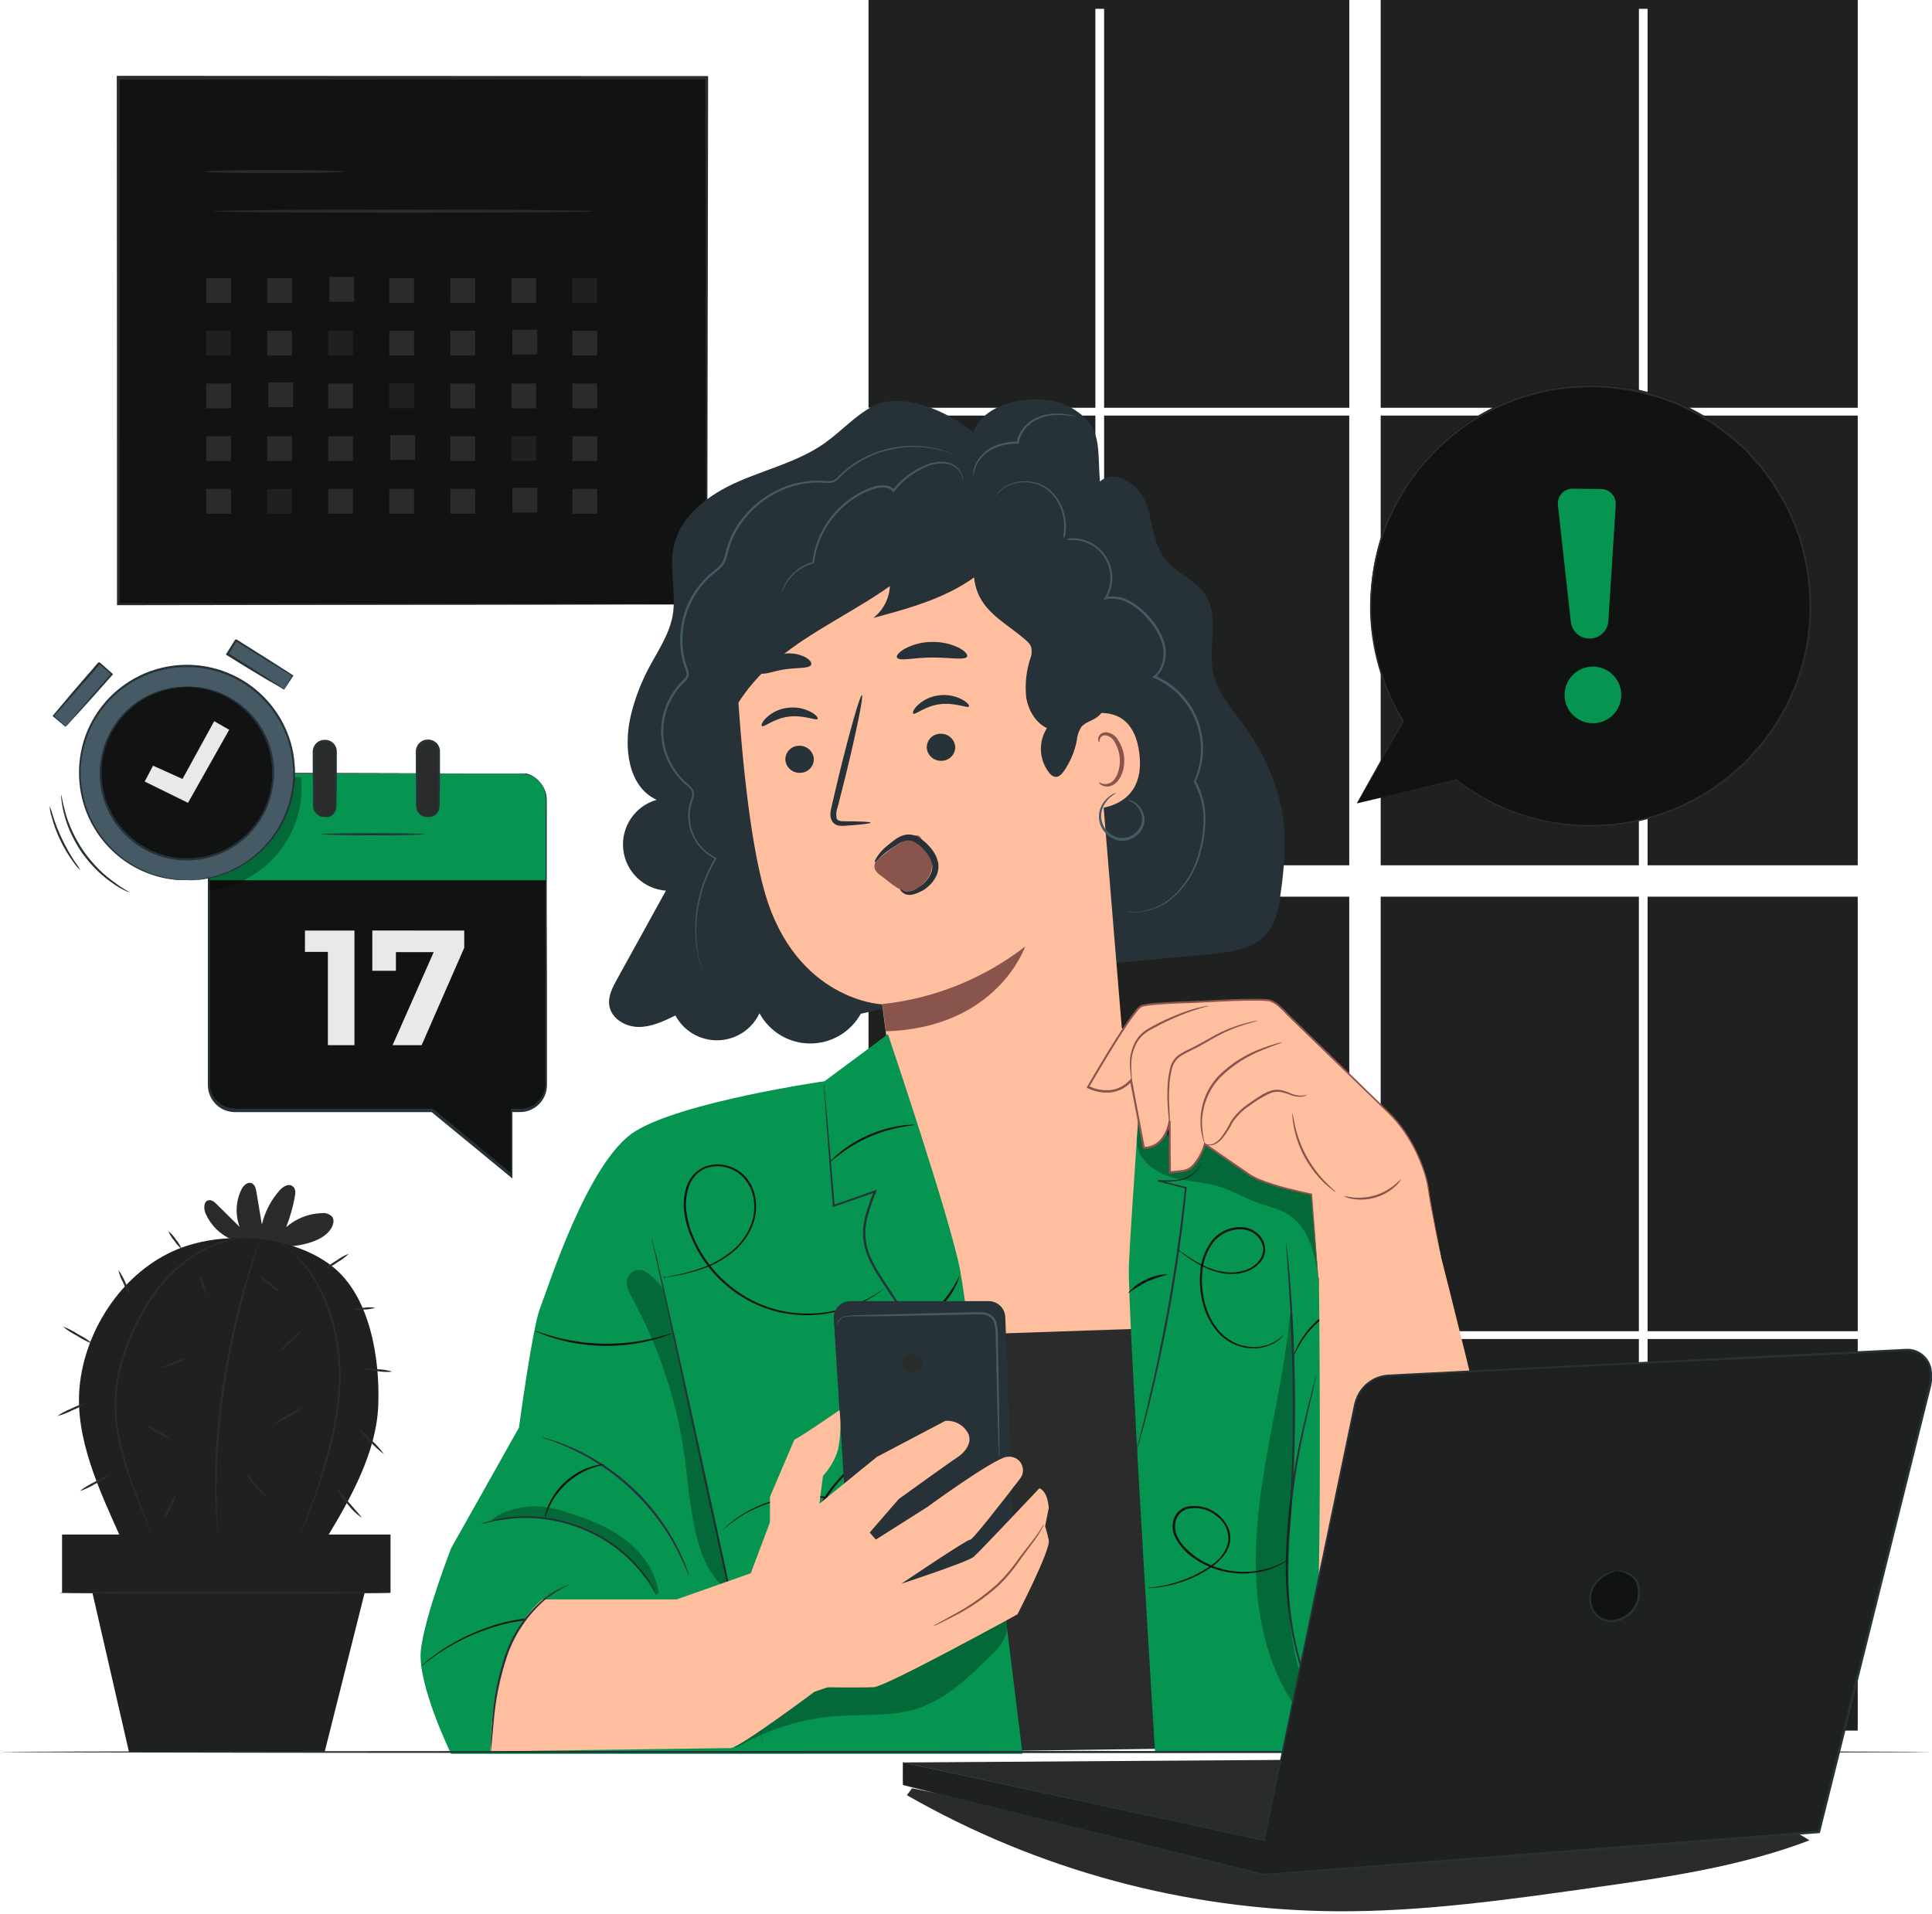 <svg width="222" height="220" viewBox="0 0 222 220" fill="none" xmlns="http://www.w3.org/2000/svg">
<g clip-path="url(#clip0_1140_173463)">
<path d="M193.459 208.249C163.846 207.52 133.804 211.633 104.806 205.509L104.201 206.3C119.25 214.919 136.266 219.516 153.608 219.645C163.374 219.703 173.083 218.339 182.754 216.976C191.276 215.775 199.875 214.555 207.92 211.495C203.75 208.721 198.469 208.373 193.459 208.249Z" fill="#292C2A"/>
<path d="M125.868 47.758H99.797V99.439H125.868V47.758Z" fill="#1F2121"/>
<path d="M155.038 47.758H126.869V99.439H155.038V47.758Z" fill="#1F2121"/>
<path d="M155.038 103.047H126.869V152.984H155.038V103.047Z" fill="#1F2121"/>
<path d="M158.651 46.862H188.321V1.015H189.322V46.862H213.468V0H158.651V46.862Z" fill="#1F2121"/>
<path d="M213.464 47.758H189.322V99.439H213.464V47.758Z" fill="#1F2121"/>
<path d="M213.464 103.047H189.322V152.984H213.464V103.047Z" fill="#1F2121"/>
<path d="M125.868 103.047H99.797V152.984H125.868V103.047Z" fill="#1F2121"/>
<path d="M188.317 103.047H158.651V152.984H188.317V103.047Z" fill="#1F2121"/>
<path d="M125.868 153.88H99.797V198.879H125.868V153.88Z" fill="#1F2121"/>
<path d="M213.464 153.88H189.322V198.879H213.464V153.88Z" fill="#1F2121"/>
<path d="M125.868 46.862V1.015H126.869V46.862H155.043V0H99.797V46.862H125.868Z" fill="#1F2121"/>
<path d="M188.317 153.88H158.651V198.879H188.317V153.88Z" fill="#1F2121"/>
<path d="M155.038 153.88H126.869V198.879H155.038V153.88Z" fill="#1F2121"/>
<path d="M188.317 47.758H158.651V99.439H188.317V47.758Z" fill="#1F2121"/>
<path d="M81.161 8.975H13.546V69.469H81.161V8.975Z" fill="#111313"/>
<path d="M81.161 69.469C81.161 69.469 81.161 69.083 81.161 68.349C81.161 67.615 81.161 66.519 81.161 65.103C81.161 62.243 81.137 58.115 81.123 52.825C81.123 42.258 81.075 27.154 81.041 8.975L81.194 9.127L13.584 9.156L13.765 8.975C13.765 30.986 13.765 51.695 13.741 69.469L13.584 69.311L62.491 69.393L76.285 69.431H79.936H80.889H81.213H80.908H79.983H76.361L62.605 69.474L13.598 69.55H13.441V69.388C13.441 51.614 13.441 30.905 13.417 8.894V8.713H13.603L81.213 8.741H81.37V8.894C81.342 27.111 81.313 42.258 81.294 52.844C81.294 58.115 81.266 62.253 81.256 65.089C81.256 66.49 81.256 67.562 81.256 68.296C81.256 69.03 81.161 69.469 81.161 69.469Z" fill="#292C2A"/>
<path d="M39.474 19.723C39.474 19.823 35.914 19.904 31.524 19.904C27.135 19.904 23.574 19.823 23.574 19.723C23.574 19.623 27.135 19.542 31.524 19.542C35.914 19.542 39.474 19.623 39.474 19.723Z" fill="#292C2A"/>
<path d="M68.125 24.265C68.125 24.365 58.344 24.446 46.285 24.446C34.227 24.446 24.446 24.365 24.446 24.265C24.446 24.165 34.222 24.084 46.285 24.084C58.349 24.084 68.125 24.165 68.125 24.265Z" fill="#292C2A"/>
<path d="M26.544 31.958H23.693V34.808H26.544V31.958Z" fill="#292C2A"/>
<path d="M33.555 31.958H30.704V34.808H33.555V31.958Z" fill="#292C2A"/>
<path d="M40.695 31.829H37.844V34.68H40.695V31.829Z" fill="#292C2A"/>
<path d="M47.577 31.958H44.727V34.808H47.577V31.958Z" fill="#292C2A"/>
<path d="M54.589 31.958H51.738V34.808H54.589V31.958Z" fill="#292C2A"/>
<path d="M61.605 31.958H58.754V34.808H61.605V31.958Z" fill="#292C2A"/>
<path d="M68.616 31.958H65.765V34.808H68.616V31.958Z" fill="#1F2121"/>
<path d="M26.544 38.016H23.693V40.866H26.544V38.016Z" fill="#1F2121"/>
<path d="M33.555 38.016H30.704V40.866H33.555V38.016Z" fill="#292C2A"/>
<path d="M40.566 38.016H37.716V40.866H40.566V38.016Z" fill="#1F2121"/>
<path d="M47.577 38.016H44.727V40.866H47.577V38.016Z" fill="#292C2A"/>
<path d="M54.589 38.016H51.738V40.866H54.589V38.016Z" fill="#292C2A"/>
<path d="M61.733 37.887H58.883V40.738H61.733V37.887Z" fill="#292C2A"/>
<path d="M68.616 38.016H65.765V40.866H68.616V38.016Z" fill="#292C2A"/>
<path d="M26.544 44.074H23.693V46.924H26.544V44.074Z" fill="#292C2A"/>
<path d="M33.683 43.945H30.833V46.796H33.683V43.945Z" fill="#292C2A"/>
<path d="M40.566 44.074H37.716V46.924H40.566V44.074Z" fill="#292C2A"/>
<path d="M47.577 44.074H44.727V46.924H47.577V44.074Z" fill="#1F2121"/>
<path d="M54.589 44.074H51.738V46.924H54.589V44.074Z" fill="#292C2A"/>
<path d="M61.605 44.074H58.754V46.924H61.605V44.074Z" fill="#292C2A"/>
<path d="M68.616 44.074H65.765V46.924H68.616V44.074Z" fill="#292C2A"/>
<path d="M26.544 50.127H23.693V52.977H26.544V50.127Z" fill="#292C2A"/>
<path d="M33.555 50.127H30.704V52.977H33.555V50.127Z" fill="#292C2A"/>
<path d="M40.566 50.127H37.716V52.977H40.566V50.127Z" fill="#292C2A"/>
<path d="M47.706 49.998H44.856V52.849H47.706V49.998Z" fill="#292C2A"/>
<path d="M54.589 50.127H51.738V52.977H54.589V50.127Z" fill="#292C2A"/>
<path d="M61.605 50.127H58.754V52.977H61.605V50.127Z" fill="#1F2121"/>
<path d="M68.616 50.127H65.765V52.977H68.616V50.127Z" fill="#292C2A"/>
<path d="M26.544 56.185H23.693V59.035H26.544V56.185Z" fill="#292C2A"/>
<path d="M33.555 56.185H30.704V59.035H33.555V56.185Z" fill="#1F2121"/>
<path d="M40.566 56.185H37.716V59.035H40.566V56.185Z" fill="#292C2A"/>
<path d="M47.577 56.185H44.727V59.035H47.577V56.185Z" fill="#292C2A"/>
<path d="M54.589 56.185H51.738V59.035H54.589V56.185Z" fill="#292C2A"/>
<path d="M61.733 56.056H58.883V58.907H61.733V56.056Z" fill="#292C2A"/>
<path d="M68.616 56.185H65.765V59.035H68.616V56.185Z" fill="#292C2A"/>
<path d="M26.615 142.441C25.276 141.86 24.206 140.794 23.622 139.457C23.384 138.904 23.379 138.056 23.965 137.932C24.323 137.856 24.651 138.137 24.918 138.409L27.535 140.997C27.281 140.313 27.166 139.586 27.196 138.858C27.226 138.13 27.402 137.415 27.711 136.755C27.935 136.278 28.402 135.801 28.889 135.959C29.275 136.102 29.399 136.578 29.465 136.983C29.675 138.232 29.885 139.476 30.09 140.725C30.434 139.265 31.137 137.913 32.134 136.793C32.497 136.388 33.088 135.992 33.564 136.283C34.041 136.574 33.95 137.126 33.865 137.598C33.648 138.769 33.319 139.917 32.883 141.025C34.01 140.036 35.445 139.467 36.944 139.414C37.16 139.383 37.381 139.402 37.59 139.47C37.798 139.538 37.988 139.652 38.145 139.805C38.55 140.315 38.197 141.073 37.763 141.559C36.486 142.989 33.474 143.385 31.567 143.256" fill="#292C2A"/>
<path d="M38.173 145.525C33.493 141.84 25.271 141.316 19.856 143.795C13.746 146.592 9.742 153.103 9.147 159.337C8.575 165.267 11.434 171.277 13.865 176.711L37.487 176.82C40.323 172.14 43.273 166.897 43.469 161.425C43.664 155.953 42.472 148.909 38.173 145.525Z" fill="#1F2121"/>
<path d="M27.573 142.269L27.468 142.303L27.163 142.374L26.658 142.484C26.428 142.527 26.202 142.585 25.981 142.66C24.552 143.071 23.201 143.715 21.982 144.567C20.185 145.852 18.639 147.456 17.421 149.3C16.706 150.387 16.069 151.525 15.514 152.703C14.935 153.975 14.445 155.286 14.046 156.625C13.312 159.232 13.177 161.971 13.651 164.638C14.039 166.812 14.634 168.944 15.428 171.005C16.086 172.778 16.668 174.194 17.054 175.176C17.244 175.652 17.387 176.039 17.497 176.315L17.607 176.611C17.623 176.643 17.632 176.679 17.635 176.715C17.615 176.685 17.598 176.653 17.583 176.62L17.454 176.329C17.34 176.058 17.178 175.686 16.978 175.209C16.563 174.256 15.958 172.826 15.281 171.063C14.461 168.997 13.846 166.856 13.446 164.671C12.959 161.975 13.093 159.204 13.837 156.568C14.236 155.216 14.731 153.894 15.319 152.612C15.88 151.424 16.526 150.279 17.254 149.185C18.49 147.322 20.062 145.705 21.892 144.419C23.129 143.567 24.505 142.934 25.957 142.551C26.181 142.479 26.411 142.426 26.644 142.393L27.154 142.303L27.468 142.25L27.573 142.269Z" fill="#292C2A"/>
<path d="M34.456 176.634C34.485 176.515 34.522 176.397 34.565 176.282C34.656 176.034 34.77 175.7 34.918 175.286C35.228 174.418 35.685 173.169 36.214 171.615C36.743 170.062 37.334 168.198 37.854 166.091C38.43 163.813 38.781 161.484 38.903 159.137C39.003 156.79 38.761 154.441 38.183 152.164C37.712 150.305 36.963 148.528 35.962 146.893C35.287 145.79 34.477 144.776 33.55 143.876C33.235 143.542 32.945 143.332 32.768 143.165C32.673 143.088 32.584 143.003 32.501 142.913C32.606 142.977 32.705 143.051 32.797 143.132C33.079 143.345 33.349 143.573 33.607 143.814C34.568 144.693 35.404 145.698 36.095 146.802C37.128 148.441 37.9 150.231 38.383 152.107C38.974 154.401 39.225 156.77 39.127 159.137C39.001 161.499 38.642 163.843 38.054 166.134C37.52 168.246 36.91 170.109 36.362 171.658C35.814 173.207 35.337 174.447 34.999 175.305L34.608 176.286C34.57 176.408 34.519 176.524 34.456 176.634Z" fill="#292C2A"/>
<path d="M29.894 142.408C29.869 142.525 29.838 142.641 29.799 142.755L29.494 143.733C29.356 144.157 29.189 144.686 29.017 145.282C28.846 145.877 28.622 146.573 28.417 147.345C27.973 148.871 27.511 150.71 27.039 152.76C26.567 154.809 26.148 157.083 25.791 159.485C25.433 161.887 25.209 164.185 25.061 166.282C25.009 167.335 24.942 168.331 24.933 169.266C24.933 169.742 24.933 170.186 24.899 170.619C24.866 171.053 24.899 171.468 24.899 171.868C24.899 172.664 24.928 173.384 24.952 174.013C24.975 174.642 24.999 175.19 25.033 175.633C25.066 176.077 25.076 176.401 25.095 176.653C25.102 176.774 25.102 176.895 25.095 177.016C25.067 176.898 25.05 176.779 25.042 176.658C25.018 176.406 24.985 176.067 24.942 175.638C24.899 175.209 24.852 174.652 24.823 174.018C24.794 173.384 24.742 172.669 24.737 171.868C24.737 171.472 24.737 171.053 24.713 170.619C24.689 170.186 24.713 169.733 24.713 169.261C24.713 168.308 24.78 167.326 24.823 166.272C24.961 164.166 25.185 161.859 25.533 159.452C25.881 157.045 26.343 154.771 26.806 152.712C27.268 150.653 27.759 148.823 28.236 147.298C28.45 146.535 28.679 145.868 28.869 145.243C29.06 144.619 29.236 144.123 29.389 143.704L29.732 142.751C29.775 142.631 29.829 142.516 29.894 142.408Z" fill="#292C2A"/>
<path d="M9.895 161.225C9.395 161.576 8.854 161.864 8.284 162.083C7.743 162.367 7.17 162.587 6.578 162.736C7.077 162.385 7.618 162.097 8.189 161.878C8.729 161.593 9.302 161.374 9.895 161.225Z" fill="#292C2A"/>
<path d="M10.648 154.428C10.026 154.193 9.431 153.891 8.875 153.527C8.283 153.226 7.725 152.862 7.211 152.441C7.835 152.67 8.43 152.971 8.984 153.337C9.579 153.636 10.137 154.002 10.648 154.428Z" fill="#292C2A"/>
<path d="M14.957 148.828C14.634 148.403 14.371 147.936 14.175 147.441C13.913 146.977 13.719 146.477 13.598 145.958C13.921 146.383 14.184 146.85 14.38 147.345C14.639 147.811 14.833 148.309 14.957 148.828Z" fill="#292C2A"/>
<path d="M20.881 143.532C20.543 143.265 20.253 142.943 20.023 142.579C19.736 142.253 19.506 141.88 19.342 141.478C19.679 141.745 19.97 142.067 20.2 142.431C20.485 142.759 20.715 143.131 20.881 143.532Z" fill="#292C2A"/>
<path d="M12.573 169.513C12.065 169.92 11.51 170.264 10.92 170.538C10.367 170.879 9.777 171.156 9.161 171.363C9.671 170.959 10.226 170.615 10.815 170.338C11.37 170.001 11.959 169.724 12.573 169.513Z" fill="#292C2A"/>
<path d="M19.628 165.391C19.092 165.218 18.583 164.974 18.112 164.666C17.606 164.427 17.134 164.121 16.711 163.756C17.243 163.926 17.75 164.168 18.217 164.476C18.727 164.715 19.201 165.023 19.628 165.391Z" fill="#292C2A"/>
<path d="M21.596 155.953C21.162 156.298 20.67 156.561 20.142 156.73C19.64 156.965 19.099 157.106 18.546 157.145C19.032 156.894 19.539 156.685 20.061 156.521C20.556 156.289 21.07 156.099 21.596 155.953Z" fill="#292C2A"/>
<path d="M23.831 148.842C23.306 148.135 23.012 147.283 22.988 146.402C23.175 146.791 23.323 147.199 23.431 147.617C23.606 148.011 23.74 148.421 23.831 148.842Z" fill="#292C2A"/>
<path d="M18.832 174.647C18.972 174.092 19.185 173.558 19.466 173.06C19.677 172.534 19.958 172.039 20.3 171.587C20.157 172.141 19.944 172.674 19.666 173.174C19.449 173.697 19.169 174.192 18.832 174.647Z" fill="#292C2A"/>
<path d="M30.738 172.111C30.204 171.791 29.737 171.372 29.36 170.877C28.928 170.429 28.586 169.901 28.355 169.323C28.407 169.289 28.869 169.966 29.527 170.753C30.185 171.539 30.781 172.063 30.738 172.111Z" fill="#292C2A"/>
<path d="M34.865 161.725C34.358 162.143 33.804 162.503 33.216 162.798C32.666 163.157 32.076 163.452 31.458 163.675C31.964 163.258 32.516 162.9 33.102 162.607C33.656 162.25 34.247 161.954 34.865 161.725Z" fill="#292C2A"/>
<path d="M32.087 155.339C32.459 154.838 32.888 154.383 33.364 153.98C33.791 153.525 34.271 153.123 34.794 152.784C34.423 153.286 33.995 153.742 33.517 154.142C33.09 154.597 32.609 154.998 32.087 155.339Z" fill="#292C2A"/>
<path d="M32.215 148.556C31.74 148.313 31.3 148.005 30.91 147.641C30.474 147.335 30.084 146.969 29.751 146.554C30.225 146.798 30.663 147.106 31.052 147.469C31.488 147.776 31.88 148.142 32.215 148.556Z" fill="#292C2A"/>
<path d="M40.089 144.071C39.704 144.455 39.268 144.783 38.793 145.048C38.353 145.373 37.872 145.639 37.363 145.839C37.748 145.456 38.185 145.127 38.66 144.862C39.099 144.537 39.58 144.271 40.089 144.071Z" fill="#292C2A"/>
<path d="M43.121 150.286C42.685 150.427 42.23 150.498 41.772 150.496C41.319 150.571 40.857 150.571 40.404 150.496C40.842 150.358 41.298 150.289 41.758 150.291C42.209 150.216 42.669 150.215 43.121 150.286Z" fill="#292C2A"/>
<path d="M45.099 157.631C44.525 157.688 43.947 157.67 43.378 157.579C42.803 157.561 42.233 157.468 41.681 157.302C42.255 157.245 42.833 157.263 43.402 157.355C43.977 157.372 44.548 157.465 45.099 157.631Z" fill="#292C2A"/>
<path d="M44.122 167.107C43.546 166.686 43.016 166.207 42.539 165.677C42.006 165.198 41.527 164.662 41.109 164.08C41.684 164.502 42.214 164.981 42.692 165.51C43.222 165.992 43.701 166.527 44.122 167.107Z" fill="#292C2A"/>
<path d="M41.538 174.404C40.927 173.974 40.387 173.451 39.937 172.855C39.431 172.306 39.015 171.682 38.702 171.005C38.76 170.972 39.327 171.782 40.132 172.712C40.938 173.641 41.581 174.356 41.538 174.404Z" fill="#292C2A"/>
<path d="M44.875 176.348H7.13V183.04H44.875V176.348Z" fill="#1F2121"/>
<path d="M10.224 181.32L14.814 201.309H37.311L42.334 181.32H10.224Z" fill="#1F2121"/>
<path d="M44.851 183.026C44.851 183.102 36.338 183.159 25.838 183.159C15.338 183.159 6.825 183.102 6.825 183.026C6.825 182.95 15.338 182.892 25.838 182.892C36.338 182.892 44.851 182.973 44.851 183.026Z" fill="#292C2A"/>
<path d="M147.589 95.517C147.303 91.032 145.42 86.747 142.775 83.124C141.445 81.299 139.872 79.521 139.4 77.309C138.766 74.364 140.163 70.98 138.556 68.435C137.422 66.638 135.129 65.889 133.838 64.202C132.451 62.391 132.489 59.912 131.664 57.763C130.84 55.613 128.08 53.812 126.393 55.342C126.064 51.333 126.717 49.088 123.295 46.977C119.872 44.865 113.138 45.885 111.827 49.684C108.924 47.248 103.61 44.918 100.269 46.7C98.21 47.801 96.627 49.617 94.716 50.956C91.746 53.039 88.115 53.902 84.793 55.361C81.47 56.819 78.167 59.245 77.419 62.791C76.852 65.403 77.767 68.158 77.281 70.789C76.871 73.005 75.522 74.907 74.478 76.904C73.605 78.576 72.939 80.348 72.495 82.181C71.633 85.76 72.109 90.369 75.451 91.918C74.247 92.262 73.203 93.017 72.501 94.054C71.799 95.09 71.485 96.34 71.612 97.584C71.739 98.829 72.301 99.99 73.198 100.862C74.095 101.735 75.27 102.264 76.518 102.356L70.899 112.537C70.374 113.49 69.836 114.52 70.017 115.588C70.26 117.065 71.866 118.004 73.353 118.018C74.84 118.033 76.261 117.361 77.61 116.703C78.084 117.586 78.794 118.32 79.661 118.823C80.528 119.326 81.518 119.578 82.52 119.551C83.522 119.524 84.496 119.22 85.335 118.672C86.174 118.123 86.844 117.352 87.271 116.446C87.838 117.491 88.676 118.365 89.697 118.976C90.718 119.587 91.884 119.912 93.074 119.918C94.263 119.924 95.433 119.61 96.459 119.009C97.486 118.408 98.333 117.543 98.91 116.503L121.736 111.26L138.942 109.668C141.435 109.439 144.223 109.053 145.749 107.065C146.745 105.774 146.974 104.072 147.179 102.452C147.528 100.157 147.665 97.836 147.589 95.517Z" fill="#263238"/>
<path d="M107.742 158.637L96.727 129.415L102.447 123.695L102.218 121.86C101.598 117.261 101.365 115.368 101.37 115.411C101.374 115.454 91.456 114.997 87.881 102.571C86.103 96.375 85.145 86.017 84.635 77.505C84.159 69.841 88.067 59.87 95.741 59.755L120.135 62.82C121.26 62.8 122.352 63.203 123.194 63.95C124.036 64.697 124.567 65.732 124.682 66.852L128.9 118.133L132.136 120.897L136.03 156.425L107.742 158.637Z" fill="#FFBE9D"/>
<path d="M90.245 87.381C90.298 87.801 90.511 88.185 90.841 88.452C91.171 88.719 91.591 88.847 92.013 88.811C92.222 88.802 92.427 88.751 92.617 88.661C92.806 88.572 92.975 88.445 93.114 88.289C93.254 88.133 93.361 87.951 93.428 87.754C93.496 87.556 93.524 87.346 93.51 87.138C93.457 86.717 93.244 86.333 92.914 86.066C92.584 85.8 92.164 85.671 91.742 85.708C91.533 85.717 91.328 85.767 91.139 85.857C90.95 85.947 90.78 86.073 90.641 86.229C90.501 86.385 90.395 86.567 90.327 86.765C90.259 86.963 90.231 87.172 90.245 87.381Z" fill="#263238"/>
<path d="M106.493 85.998C106.546 86.419 106.76 86.803 107.089 87.07C107.419 87.336 107.839 87.465 108.262 87.428C108.471 87.419 108.676 87.368 108.865 87.279C109.054 87.189 109.223 87.063 109.363 86.907C109.502 86.751 109.609 86.569 109.677 86.371C109.745 86.173 109.773 85.964 109.758 85.755C109.706 85.335 109.492 84.951 109.162 84.684C108.833 84.417 108.413 84.289 107.99 84.325C107.781 84.334 107.576 84.385 107.387 84.475C107.198 84.564 107.029 84.691 106.889 84.847C106.75 85.002 106.643 85.185 106.575 85.382C106.507 85.58 106.479 85.79 106.493 85.998Z" fill="#263238"/>
<path d="M87.552 83.439C87.781 83.625 88.901 82.562 90.65 82.352C92.4 82.142 93.791 82.857 93.953 82.619C94.034 82.514 93.782 82.142 93.172 81.818C92.352 81.385 91.417 81.218 90.498 81.342C89.588 81.449 88.736 81.845 88.067 82.471C87.576 82.934 87.442 83.353 87.552 83.439Z" fill="#263238"/>
<path d="M104.935 82.009C105.164 82.195 106.284 81.132 108.033 80.922C109.782 80.713 111.174 81.427 111.336 81.189C111.417 81.084 111.169 80.713 110.554 80.388C109.734 79.955 108.8 79.788 107.88 79.912C106.97 80.019 106.118 80.415 105.45 81.041C104.963 81.504 104.825 81.923 104.935 82.009Z" fill="#263238"/>
<path d="M100.04 94.544C100.04 94.444 98.924 94.392 97.137 94.382C96.661 94.382 96.251 94.358 96.136 94.058C96.042 93.602 96.089 93.129 96.27 92.7L97.171 89.135C98.41 84.068 99.249 79.921 99.044 79.874C98.839 79.826 97.671 83.896 96.432 88.963C96.136 90.212 95.855 91.405 95.588 92.543C95.483 93.072 95.264 93.682 95.588 94.325C95.673 94.474 95.791 94.601 95.932 94.699C96.073 94.796 96.234 94.861 96.403 94.888C96.66 94.918 96.919 94.918 97.175 94.888C98.944 94.773 100.045 94.644 100.04 94.544Z" fill="#263238"/>
<path d="M101.384 115.392C107.363 114.748 113.046 112.456 117.799 108.772C117.799 108.772 114.62 118.138 101.789 118.514L101.384 115.392Z" fill="#89544C"/>
<path d="M103.066 75.56C103.3 76.037 105.016 75.56 107.099 75.56C109.182 75.56 110.912 75.908 111.131 75.451C111.226 75.231 110.883 74.817 110.178 74.44C109.217 73.977 108.16 73.748 107.094 73.773C106.029 73.773 104.98 74.028 104.034 74.516C103.3 74.926 102.952 75.346 103.066 75.56Z" fill="#263238"/>
<path d="M87.314 77.309C87.667 77.667 88.825 77.104 90.269 76.909C91.713 76.714 92.976 76.847 93.21 76.394C93.31 76.175 93.067 75.803 92.485 75.493C91.707 75.13 90.839 75.005 89.991 75.136C89.142 75.267 88.351 75.647 87.719 76.227C87.271 76.699 87.152 77.128 87.314 77.309Z" fill="#263238"/>
<path d="M123.295 82.686C123.457 82.586 130.053 79.507 130.921 86.585C131.788 93.663 124.496 93.062 124.458 92.862C124.42 92.662 123.295 82.686 123.295 82.686Z" fill="#FFBE9D"/>
<path d="M126.307 89.916C126.336 89.892 126.44 89.988 126.664 90.059C126.972 90.148 127.302 90.114 127.584 89.964C128.299 89.602 128.785 88.339 128.666 87.056C128.608 86.449 128.418 85.862 128.109 85.336C128.016 85.122 127.872 84.935 127.69 84.789C127.508 84.644 127.294 84.545 127.065 84.502C126.919 84.481 126.77 84.512 126.645 84.589C126.519 84.667 126.425 84.786 126.378 84.926C126.307 85.136 126.378 85.274 126.336 85.288C126.293 85.302 126.169 85.188 126.188 84.888C126.208 84.709 126.287 84.541 126.412 84.411C126.591 84.242 126.828 84.147 127.074 84.149C127.375 84.171 127.664 84.271 127.914 84.438C128.165 84.605 128.368 84.834 128.504 85.102C128.878 85.674 129.108 86.329 129.172 87.009C129.295 88.439 128.728 89.869 127.742 90.278C127.559 90.357 127.361 90.393 127.162 90.385C126.963 90.376 126.769 90.324 126.593 90.231C126.307 90.083 126.264 89.935 126.307 89.916Z" fill="#89544C"/>
<path d="M129.572 91.947C129.572 91.98 129.767 92.013 130.077 92.185C130.501 92.434 130.835 92.811 131.03 93.262C131.185 93.584 131.251 93.942 131.222 94.298C131.192 94.654 131.069 94.996 130.864 95.288C130.613 95.645 130.27 95.927 129.871 96.103C129.472 96.278 129.032 96.341 128.6 96.284C128.171 96.199 127.77 96.006 127.437 95.724C127.103 95.441 126.847 95.078 126.693 94.668C126.565 94.331 126.51 93.971 126.533 93.611C126.555 93.251 126.653 92.9 126.822 92.581C127.045 92.135 127.372 91.749 127.775 91.456C128.056 91.246 128.252 91.165 128.252 91.141C128.06 91.165 127.878 91.237 127.723 91.351C127.269 91.624 126.895 92.012 126.641 92.476C126.442 92.821 126.322 93.205 126.286 93.602C126.251 93.999 126.302 94.398 126.436 94.773C126.604 95.236 126.889 95.648 127.263 95.969C127.637 96.29 128.088 96.508 128.571 96.603C129.062 96.668 129.562 96.595 130.014 96.392C130.466 96.19 130.853 95.865 131.13 95.455C131.378 95.097 131.512 94.674 131.517 94.239C131.517 93.867 131.431 93.5 131.264 93.167C131.031 92.683 130.637 92.295 130.149 92.071C129.972 91.977 129.772 91.934 129.572 91.947Z" fill="#455A64"/>
<path d="M100.655 99.039C101.608 97.957 104.244 96.241 105.106 96.027C105.969 95.812 105.926 96.875 106.536 97.628C106.847 98.04 107.039 98.529 107.091 99.043C107.143 99.556 107.054 100.074 106.832 100.54C106.298 101.603 105.164 102.518 104.129 102.404C103.095 102.29 102.123 101.26 101.27 100.664C101.014 100.513 100.794 100.308 100.626 100.064C100.539 99.927 100.488 99.771 100.478 99.609C100.468 99.447 100.499 99.285 100.569 99.139" fill="#89544C"/>
<path d="M103.429 102.194C103.429 102.194 103.505 102.194 103.6 102.232C103.725 102.303 103.856 102.362 103.991 102.409C104.242 102.45 104.498 102.438 104.744 102.375C104.991 102.312 105.221 102.198 105.421 102.042C105.737 101.876 106.023 101.661 106.269 101.403C106.548 101.111 106.778 100.776 106.951 100.412C107.122 100.034 107.168 99.612 107.084 99.206C106.967 98.754 106.746 98.335 106.441 97.981C105.807 97.19 105.011 96.522 104.263 96.584C103.878 96.637 103.512 96.781 103.195 97.004C102.857 97.218 102.528 97.433 102.242 97.628C101.093 98.4 100.636 99.139 100.545 99.087C100.455 99.034 100.545 98.839 100.764 98.491C101.078 98.006 101.467 97.575 101.918 97.213C102.194 96.975 102.499 96.737 102.842 96.489C103.235 96.182 103.699 95.98 104.191 95.903C104.766 95.865 105.336 96.034 105.798 96.379C106.258 96.701 106.668 97.089 107.013 97.533C107.393 97.977 107.659 98.507 107.79 99.077C107.897 99.635 107.816 100.213 107.561 100.722C107.45 100.947 107.314 101.16 107.156 101.355C107.01 101.535 106.851 101.704 106.679 101.861C106.374 102.141 106.022 102.367 105.64 102.528C105.34 102.678 105.019 102.781 104.687 102.833C104.412 102.871 104.131 102.821 103.886 102.69C103.745 102.608 103.62 102.499 103.519 102.371C103.429 102.266 103.429 102.218 103.429 102.194Z" fill="#263238"/>
<path d="M129.424 104.739H129.519L129.801 104.768C130.164 104.8 130.529 104.8 130.892 104.768C132.263 104.603 133.556 104.039 134.61 103.148C136.206 101.731 137.323 99.854 137.808 97.776C138.151 96.535 138.312 95.25 138.285 93.963C138.269 92.534 137.892 91.132 137.188 89.888L137.155 89.835L137.184 89.783C137.681 88.705 137.956 87.539 137.994 86.353C138.032 85.167 137.831 83.985 137.403 82.878C136.975 81.771 136.33 80.762 135.504 79.909C134.679 79.056 133.691 78.378 132.598 77.915L132.408 77.834L132.57 77.705C132.889 77.446 133.147 77.121 133.328 76.752C133.764 75.823 133.821 74.761 133.485 73.792C133.152 72.843 132.637 71.969 131.969 71.218C131.35 70.462 130.597 69.825 129.748 69.34C128.946 68.853 127.991 68.683 127.07 68.864L126.798 68.93L126.946 68.687C127.401 67.951 127.626 67.096 127.592 66.231C127.557 65.366 127.265 64.531 126.753 63.833C126.241 63.135 125.532 62.606 124.717 62.315C123.902 62.023 123.018 61.981 122.179 62.195L122.017 62.234L122.06 62.076C122.312 61.196 122.348 60.268 122.167 59.371C121.985 58.473 121.59 57.632 121.016 56.919C120.763 56.623 120.473 56.36 120.154 56.138C119.859 55.937 119.538 55.776 119.2 55.661C118.6 55.451 117.961 55.374 117.327 55.437C116.819 55.481 116.323 55.611 115.859 55.823C115.514 55.984 115.193 56.192 114.906 56.443C114.684 56.659 114.48 56.894 114.296 57.143C114.331 57.071 114.372 57.003 114.42 56.938C114.548 56.742 114.699 56.562 114.868 56.4C115.153 56.138 115.474 55.918 115.821 55.747C116.892 55.24 118.117 55.163 119.243 55.532C119.598 55.645 119.937 55.806 120.249 56.009C120.581 56.236 120.882 56.505 121.145 56.809C121.744 57.54 122.159 58.404 122.353 59.328C122.547 60.252 122.515 61.21 122.26 62.119L122.146 62C123.024 61.778 123.949 61.823 124.801 62.13C125.654 62.436 126.396 62.99 126.931 63.72C127.467 64.451 127.773 65.325 127.81 66.23C127.846 67.135 127.612 68.03 127.136 68.802L127.012 68.625C127.992 68.42 129.012 68.59 129.872 69.102C130.746 69.592 131.523 70.238 132.165 71.008C132.858 71.783 133.39 72.687 133.733 73.668C134.087 74.699 134.026 75.827 133.561 76.814C133.364 77.216 133.081 77.571 132.732 77.853L132.703 77.643C133.825 78.119 134.84 78.816 135.687 79.692C136.534 80.569 137.197 81.607 137.634 82.744C138.072 83.882 138.276 85.096 138.235 86.314C138.193 87.532 137.907 88.73 137.393 89.835V89.73C138.109 91.008 138.493 92.446 138.509 93.91C138.528 95.226 138.357 96.538 137.999 97.805C137.493 99.912 136.343 101.809 134.71 103.233C133.625 104.129 132.297 104.682 130.897 104.82C130.531 104.856 130.162 104.856 129.796 104.82L129.519 104.778C129.453 104.754 129.424 104.744 129.424 104.739Z" fill="#455A64"/>
<path d="M127.06 79.264C126.874 74.464 126.669 69.564 124.953 65.084C124.624 64.044 124.035 63.106 123.242 62.358C122.534 61.828 121.722 61.453 120.859 61.257C119.529 60.88 119.167 59.974 117.785 59.874C112.542 55.422 105.021 53.897 98.372 55.69C91.723 57.482 86.07 62.458 83.201 68.716C80.375 75.087 80.171 82.314 82.633 88.834C82.19 83.73 85.422 78.954 89.382 75.708C93.343 72.462 98.081 70.308 102.251 67.362C102.216 68.073 102.027 68.767 101.698 69.398C101.369 70.029 100.907 70.582 100.345 71.018C103.648 70.127 106.989 69.221 109.992 67.577C110.662 67.208 111.31 66.801 111.932 66.356C112 67.135 112.215 67.893 112.566 68.592C113.691 70.784 116.088 71.962 117.923 73.611C118.159 73.8 118.348 74.042 118.476 74.316C118.593 74.768 118.563 75.246 118.39 75.679C117.925 77.104 117.762 78.611 117.914 80.103C118.138 81.58 118.967 83.034 120.297 83.677C119.801 84.458 119.561 85.375 119.611 86.298C119.662 87.222 120 88.107 120.578 88.829C120.73 89.052 120.959 89.21 121.221 89.273C121.65 89.34 122.013 88.958 122.26 88.601C122.99 87.545 123.492 86.349 123.733 85.088C123.777 84.549 123.948 84.027 124.234 83.568C124.71 82.957 125.592 82.834 126.178 82.323C127.084 81.609 127.103 80.355 127.06 79.264Z" fill="#263238"/>
<path d="M89.788 68.158C89.804 68.036 89.834 67.916 89.878 67.801C90.003 67.467 90.163 67.147 90.355 66.847C90.654 66.373 91.027 65.95 91.461 65.594C92.032 65.118 92.7 64.773 93.419 64.583L93.353 64.664C93.425 63.975 93.567 63.295 93.777 62.634C94.018 61.895 94.337 61.184 94.73 60.513C95.636 58.998 96.904 57.732 98.419 56.829C99.099 56.413 99.832 56.093 100.598 55.875C100.973 55.776 101.365 55.746 101.751 55.79C102.143 55.828 102.506 56.014 102.766 56.309H102.58C103.441 55.202 104.545 54.308 105.807 53.697C106.927 53.139 108.1 52.901 109.015 53.173C109.37 53.271 109.696 53.452 109.968 53.7C110.24 53.949 110.449 54.258 110.578 54.603C110.643 54.785 110.676 54.977 110.674 55.17C110.673 55.238 110.664 55.305 110.645 55.37C110.638 55.117 110.591 54.866 110.507 54.627C110.367 54.308 110.156 54.025 109.891 53.8C109.626 53.575 109.314 53.412 108.977 53.325C107.916 53.136 106.823 53.336 105.898 53.888C104.675 54.499 103.606 55.379 102.771 56.462L102.68 56.581L102.585 56.466C102.161 55.956 101.351 55.937 100.655 56.118C99.915 56.329 99.207 56.637 98.548 57.034C97.066 57.915 95.824 59.148 94.93 60.623C94.544 61.278 94.225 61.971 93.977 62.691C93.77 63.337 93.623 64.001 93.539 64.674V64.741H93.477C92.242 65.06 91.166 65.822 90.455 66.881C90.191 67.283 89.967 67.711 89.788 68.158Z" fill="#455A64"/>
<path d="M81.18 110.812C81.143 110.874 81.104 110.935 81.061 110.993L80.679 111.527L80.655 111.57V111.522C80.15 109.984 79.894 108.375 79.897 106.756C79.897 105.462 80.057 104.173 80.374 102.919C80.75 101.388 81.358 99.924 82.176 98.577L82.219 98.71C81.286 98.268 80.496 97.573 79.939 96.705C79.382 95.836 79.08 94.828 79.068 93.796C79.059 93.236 79.142 92.679 79.316 92.147C79.419 91.895 79.496 91.633 79.545 91.365C79.562 91.238 79.552 91.109 79.515 90.987C79.478 90.864 79.415 90.751 79.33 90.655C79.132 90.448 78.919 90.257 78.692 90.083C78.469 89.889 78.261 89.681 78.067 89.459C77.662 89.014 77.31 88.522 77.019 87.996C76.387 86.888 76.029 85.646 75.976 84.372C75.923 83.098 76.176 81.83 76.714 80.674C76.986 80.068 77.334 79.498 77.748 78.978C77.958 78.716 78.184 78.468 78.425 78.234C78.663 78.001 78.901 77.757 78.901 77.5C78.856 77.183 78.77 76.874 78.644 76.58C78.532 76.257 78.44 75.928 78.368 75.594C78.224 74.918 78.153 74.23 78.158 73.539C78.157 72.083 78.472 70.643 79.081 69.32C79.689 67.997 80.578 66.822 81.685 65.875C82.219 65.398 82.824 65.06 83.086 64.445C83.212 64.137 83.309 63.818 83.377 63.492C83.458 63.163 83.572 62.839 83.668 62.515C84.107 61.263 84.785 60.109 85.665 59.116C87.28 57.256 89.453 55.968 91.861 55.446C92.945 55.232 94.055 55.179 95.154 55.289C95.398 55.31 95.642 55.263 95.86 55.151C96.065 55.016 96.252 54.856 96.418 54.674L96.966 54.16L97.542 53.683C98.28 53.126 99.08 52.655 99.925 52.282C100.68 51.952 101.466 51.699 102.271 51.524C103.561 51.238 104.889 51.167 106.203 51.314C107.03 51.406 107.844 51.585 108.634 51.848L109.234 52.091L109.434 52.177C109.363 52.16 109.293 52.14 109.225 52.115L108.614 51.895C107.825 51.657 107.014 51.497 106.193 51.419C104.892 51.291 103.578 51.377 102.304 51.672C101.508 51.848 100.732 52.104 99.987 52.434C99.157 52.813 98.371 53.281 97.642 53.831L97.08 54.307L96.546 54.812C96.372 55.01 96.173 55.184 95.955 55.332C95.707 55.464 95.425 55.522 95.145 55.499C94.873 55.499 94.616 55.461 94.349 55.461C94.081 55.444 93.812 55.444 93.543 55.461C92.992 55.486 92.444 55.557 91.904 55.67C89.547 56.191 87.422 57.461 85.846 59.288C84.99 60.266 84.33 61.398 83.901 62.624C83.806 62.944 83.701 63.254 83.62 63.578C83.549 63.917 83.446 64.25 83.31 64.569C83.01 65.251 82.357 65.632 81.852 66.07C80.772 66.993 79.905 68.141 79.312 69.432C78.72 70.723 78.415 72.128 78.42 73.549C78.412 74.221 78.479 74.893 78.62 75.551C78.69 75.874 78.779 76.192 78.887 76.504C79.025 76.826 79.117 77.166 79.159 77.514C79.094 77.876 78.892 78.198 78.596 78.415C78.361 78.64 78.143 78.883 77.943 79.14C77.539 79.642 77.2 80.192 76.933 80.779C76.411 81.902 76.165 83.133 76.215 84.37C76.265 85.606 76.609 86.814 77.219 87.891C77.505 88.402 77.846 88.882 78.234 89.32C78.425 89.534 78.629 89.736 78.844 89.926C79.071 90.112 79.284 90.315 79.483 90.531C79.584 90.651 79.659 90.79 79.703 90.94C79.747 91.09 79.76 91.248 79.74 91.403C79.687 91.687 79.606 91.965 79.497 92.233C79.328 92.741 79.248 93.275 79.259 93.81C79.264 94.807 79.55 95.782 80.082 96.625C80.615 97.468 81.373 98.144 82.271 98.577L82.367 98.615L82.309 98.71C81.495 100.041 80.886 101.487 80.503 103C79.774 105.822 79.837 108.79 80.684 111.579H80.641L81.041 111.06C81.132 110.864 81.18 110.812 81.18 110.812Z" fill="#455A64"/>
<path d="M123.676 47.844C122.928 47.752 122.175 47.702 121.422 47.692C120.613 47.703 119.817 47.894 119.091 48.249C118.204 48.684 117.52 49.446 117.184 50.375C117.133 50.544 117.095 50.715 117.07 50.89V50.999H116.96C116.033 50.961 115.109 51.134 114.258 51.505C113.572 51.808 112.981 52.29 112.547 52.901C112.251 53.308 112.043 53.772 111.937 54.264C111.86 54.612 111.86 54.812 111.836 54.812C111.829 54.764 111.829 54.714 111.836 54.665C111.824 54.525 111.824 54.385 111.836 54.245C111.915 53.733 112.107 53.244 112.399 52.815C112.835 52.16 113.443 51.639 114.158 51.309C115.036 50.91 115.996 50.722 116.96 50.761L116.836 50.871C116.861 50.68 116.901 50.492 116.955 50.308C117.311 49.318 118.042 48.508 118.991 48.054C119.75 47.694 120.581 47.514 121.422 47.525C121.982 47.527 122.541 47.584 123.09 47.696C123.29 47.721 123.487 47.771 123.676 47.844Z" fill="#455A64"/>
<path d="M103.982 153.623L139.438 152.407L142.727 200.838L111.698 201.267L103.982 153.623Z" fill="#292C2A"/>
<path d="M131.574 117.637C132.05 117.027 158.499 134.972 159.695 137.117C160.891 139.262 167.273 201.271 167.273 201.271H132.718C132.718 201.271 129.543 150.21 129.715 145.506C129.886 140.801 131.574 117.637 131.574 117.637Z" fill="#069550"/>
<path d="M51.829 201.553C51.829 201.553 47.925 193.536 48.359 189.637C48.793 185.738 51.829 177.936 51.829 177.936L59.631 164.066C59.631 164.066 61.19 152.503 62.057 150.334C62.925 148.165 67.491 133.504 72.91 130.058C78.329 126.612 94.749 124.253 94.749 124.253L102.027 118.848C102.027 118.848 109.263 140.225 110.345 146.078C111.427 151.931 117.494 201.553 117.494 201.553H51.829Z" fill="#069550"/>
<path d="M112.666 164.256L112.585 164.156L112.366 163.842L111.531 162.626L108.519 158.122L104.077 151.449L101.46 147.488C100.569 146.12 99.592 144.629 99.263 142.879C99.091 141.826 99.151 140.747 99.439 139.719C99.709 138.745 100.043 137.789 100.44 136.86L100.593 137.022L95.826 138.676L95.688 138.723V138.58C95.369 134.424 95.102 130.926 94.916 128.442C94.83 127.227 94.764 126.259 94.716 125.583C94.716 125.263 94.683 125.011 94.668 124.82C94.659 124.733 94.659 124.645 94.668 124.558C94.688 124.644 94.701 124.732 94.706 124.82C94.706 125.006 94.749 125.258 94.783 125.578C94.845 126.259 94.935 127.222 95.045 128.438C95.259 130.921 95.555 134.414 95.912 138.566L95.764 138.471L100.531 136.798L100.783 136.712L100.683 136.955C100.292 137.876 99.962 138.821 99.697 139.786C99.419 140.78 99.362 141.823 99.53 142.841C99.84 144.538 100.793 145.992 101.684 147.36L104.287 151.325C105.941 153.851 107.428 156.13 108.681 158.051L111.632 162.598L112.423 163.837L112.623 164.166C112.64 164.194 112.655 164.225 112.666 164.256Z" fill="#263238"/>
<path d="M87.738 200.499C87.716 200.452 87.7 200.403 87.69 200.351L87.581 199.913C87.485 199.513 87.347 198.96 87.176 198.221C86.837 196.729 86.351 194.603 85.746 191.977L81.213 171.339C79.459 163.284 77.877 155.991 76.714 150.691C76.137 148.065 75.67 145.925 75.341 144.438C75.179 143.714 75.055 143.142 74.969 142.736C74.931 142.555 74.902 142.408 74.879 142.293C74.865 142.243 74.857 142.192 74.855 142.141C74.876 142.188 74.892 142.238 74.902 142.288L75.017 142.727C75.117 143.127 75.255 143.68 75.436 144.419C75.789 145.887 76.285 148.017 76.866 150.653C78.067 155.93 79.678 163.222 81.437 171.287C83.196 179.351 84.773 186.639 85.898 191.939C86.465 194.57 86.923 196.705 87.247 198.202L87.605 199.903C87.643 200.089 87.671 200.237 87.695 200.347C87.714 200.396 87.728 200.447 87.738 200.499Z" fill="#263238"/>
<g opacity="0.3">
<path d="M84.607 200.838C88.11 198.76 92.046 197.52 96.108 197.215C99.234 196.986 102.452 197.301 105.431 196.338C108.767 195.256 111.393 192.697 113.886 190.223C114.62 189.599 115.197 188.81 115.569 187.921C115.869 187.006 115.621 185.838 114.768 185.4C114.105 185.061 113.338 185.242 112.599 185.438C102.083 188.346 92.335 193.53 84.044 200.623" fill="black"/>
</g>
<path d="M75.37 182.974C75.181 182.732 75.007 182.481 74.845 182.22C74.38 181.533 73.867 180.878 73.311 180.262C71.486 178.207 69.197 176.616 66.635 175.621C64.073 174.627 61.311 174.257 58.578 174.542C57.75 174.623 56.928 174.76 56.118 174.952C55.825 175.037 55.528 175.105 55.227 175.157C55.296 175.118 55.37 175.088 55.446 175.066C55.594 175.019 55.809 174.933 56.095 174.857C56.902 174.632 57.726 174.473 58.559 174.38C61.324 174.042 64.13 174.394 66.726 175.403C69.322 176.413 71.629 178.049 73.439 180.166C73.99 180.798 74.487 181.474 74.926 182.187C75.088 182.435 75.193 182.664 75.269 182.778C75.309 182.84 75.343 182.905 75.37 182.974Z" fill="#263238"/>
<path d="M79.159 181.077C79.113 181.008 79.076 180.935 79.049 180.857L78.773 180.209C78.663 179.928 78.52 179.585 78.325 179.199C78.129 178.813 77.943 178.355 77.672 177.883L77.262 177.14C77.119 176.877 76.942 176.625 76.785 176.353C76.461 175.8 76.056 175.252 75.641 174.666C73.783 172.159 71.493 170.004 68.878 168.303C68.268 167.926 67.696 167.555 67.124 167.264C66.843 167.116 66.576 166.959 66.309 166.83L65.537 166.468C65.06 166.22 64.583 166.058 64.193 165.891C63.802 165.724 63.44 165.6 63.154 165.505L62.491 165.271C62.41 165.251 62.333 165.219 62.262 165.176C62.345 165.181 62.427 165.197 62.505 165.224L63.182 165.414C63.541 165.512 63.894 165.628 64.24 165.762C64.645 165.915 65.117 166.072 65.608 166.306L66.395 166.658C66.666 166.782 66.938 166.935 67.224 167.083C67.801 167.369 68.382 167.736 69.002 168.112C71.659 169.806 73.974 171.984 75.827 174.532C76.237 175.123 76.642 175.681 76.962 176.243C77.124 176.52 77.295 176.777 77.438 177.044L77.834 177.802C78.101 178.279 78.282 178.755 78.463 179.141C78.62 179.478 78.756 179.823 78.873 180.176C78.968 180.438 79.044 180.652 79.106 180.838C79.135 180.915 79.153 180.995 79.159 181.077Z" fill="#263238"/>
<path d="M151.23 158.074C151.236 158.111 151.236 158.148 151.23 158.184L151.163 158.499C151.096 158.794 151.001 159.199 150.887 159.704C150.639 160.753 150.281 162.264 149.876 164.142C148.779 169.024 148.154 174.001 148.008 179.003C147.936 181.753 148.132 184.504 148.594 187.216C148.965 189.43 149.557 191.602 150.362 193.698C150.905 195.112 151.557 196.483 152.312 197.797C152.569 198.273 152.789 198.607 152.951 198.855L153.113 199.131C153.151 199.193 153.165 199.227 153.16 199.231L153.094 199.146C153.041 199.074 152.979 198.988 152.908 198.879C152.75 198.645 152.503 198.307 152.226 197.844C151.435 196.544 150.756 195.179 150.196 193.764C149.364 191.663 148.751 189.481 148.365 187.254C147.89 184.529 147.686 181.764 147.755 178.998C147.898 173.982 148.55 168.993 149.7 164.108C150.129 162.231 150.51 160.724 150.787 159.681C150.92 159.204 151.03 158.78 151.111 158.489C151.144 158.365 151.178 158.26 151.201 158.179C151.204 158.143 151.214 158.107 151.23 158.074Z" fill="#263238"/>
<path d="M147.884 178.26C147.871 178.141 147.871 178.021 147.884 177.902C147.903 177.642 147.932 177.298 147.97 176.873C148.013 176.425 148.056 175.877 148.098 175.243C148.141 174.609 148.203 173.884 148.246 173.088C148.451 169.885 148.585 165.462 148.551 160.567C148.518 155.672 148.322 151.249 148.118 148.051C148.022 146.454 147.922 145.158 147.855 144.266C147.822 143.837 147.798 143.494 147.779 143.237C147.768 143.116 147.768 142.995 147.779 142.875C147.81 142.992 147.829 143.111 147.836 143.232C147.87 143.489 147.908 143.828 147.96 144.257C148.06 145.148 148.184 146.44 148.303 148.041C148.556 151.239 148.78 155.667 148.809 160.567C148.837 165.467 148.68 169.9 148.432 173.098C148.375 173.898 148.313 174.623 148.246 175.257C148.18 175.891 148.137 176.434 148.075 176.882C148.013 177.33 147.975 177.65 147.941 177.907C147.934 178.026 147.915 178.144 147.884 178.26Z" fill="#263238"/>
<path d="M137.984 133.523C137.971 133.659 137.937 133.793 137.884 133.919C137.738 134.287 137.504 134.615 137.203 134.872C136.723 135.285 136.142 135.565 135.52 135.682C134.703 135.822 133.872 135.857 133.047 135.787L133.075 135.616L136.273 136.412H136.359V136.502C136.049 139.638 135.596 143.394 134.929 147.403C134.038 152.908 132.937 157.841 132.069 161.382C131.621 163.155 131.235 164.58 130.954 165.562C130.811 166.039 130.701 166.411 130.62 166.692C130.587 166.824 130.543 166.953 130.487 167.078C130.503 166.942 130.532 166.808 130.573 166.678L130.859 165.538C131.111 164.547 131.474 163.117 131.898 161.344C132.741 157.788 133.804 152.86 134.7 147.36C135.358 143.361 135.825 139.61 136.164 136.483L136.24 136.593L133.051 135.768L133.075 135.597C133.888 135.674 134.708 135.65 135.515 135.525C136.119 135.424 136.685 135.167 137.16 134.781C137.458 134.535 137.697 134.226 137.86 133.876C137.946 133.657 137.97 133.518 137.984 133.523Z" fill="#263238"/>
<g opacity="0.3">
<path d="M76.142 148.079C75.663 147.382 75.066 146.774 74.378 146.283C74.144 146.078 73.85 145.956 73.54 145.934C73.23 145.912 72.921 145.992 72.66 146.161C72.399 146.33 72.201 146.579 72.095 146.871C71.988 147.163 71.98 147.482 72.071 147.779C72.199 148.306 72.41 148.81 72.696 149.271C75.742 154.875 77.757 160.981 78.644 167.297C79.02 169.995 79.197 172.726 79.778 175.4C80.36 178.074 80.96 180.085 82.814 182.073L83.577 181.753C83.577 181.625 83.329 180.152 83.205 179.623C80.722 169.266 78.544 158.928 76.127 148.084" fill="black"/>
</g>
<g opacity="0.3">
<path d="M75.684 183.059C75.36 180.581 73.778 178.398 71.781 176.892C69.783 175.386 67.405 174.485 65.012 173.765C63.734 173.316 62.387 173.093 61.032 173.107C59.684 173.179 57.162 173.756 56.371 174.852C65.298 172.75 71.781 176.892 75.35 183.269" fill="black"/>
</g>
<g opacity="0.3">
<path d="M148.232 151.054C147.555 158.389 145.577 165.553 144.705 172.874C143.833 180.195 144.152 187.969 147.755 194.398C148.971 196.562 150.682 198.631 153.051 199.351C150.224 195.957 148.837 191.558 148.323 187.173C147.808 182.788 148.113 178.35 148.323 173.937C148.64 166.311 148.651 158.684 148.356 151.058" fill="black"/>
</g>
<path d="M77.248 153.213C77.061 153.316 76.864 153.401 76.661 153.465C76.118 153.671 75.565 153.846 75.002 153.99C74.167 154.211 73.319 154.378 72.462 154.49C70.363 154.765 68.234 154.725 66.147 154.371C65.296 154.225 64.456 154.026 63.63 153.775C63.073 153.612 62.525 153.416 61.99 153.189C61.788 153.121 61.594 153.028 61.414 152.912C61.623 152.956 61.827 153.018 62.024 153.098C62.41 153.237 62.977 153.413 63.678 153.608C64.503 153.833 65.34 154.011 66.185 154.142C68.252 154.471 70.355 154.511 72.433 154.261C73.283 154.16 74.126 154.012 74.96 153.818C75.67 153.651 76.242 153.499 76.633 153.375C76.832 153.302 77.038 153.247 77.248 153.213Z" fill="#111313"/>
<path d="M101.575 148.094C100.986 148.586 100.347 149.016 99.668 149.376C96.51 151.088 92.831 151.577 89.335 150.749C87.71 150.347 86.169 149.661 84.783 148.723C82.421 147.143 80.574 144.906 79.469 142.288C79.056 141.365 78.777 140.388 78.639 139.386C78.489 138.377 78.574 137.348 78.887 136.378C79.041 135.9 79.289 135.458 79.617 135.077C79.944 134.697 80.344 134.385 80.794 134.162C81.682 133.764 82.683 133.7 83.615 133.981C84.511 134.225 85.304 134.753 85.874 135.487C86.396 136.184 86.725 137.006 86.828 137.87C86.934 138.684 86.874 139.511 86.651 140.301C86.219 141.71 85.374 142.957 84.225 143.88C83.296 144.642 82.248 145.246 81.123 145.668C80.279 145.987 79.412 146.242 78.53 146.43C77.805 146.588 77.238 146.683 76.852 146.745L76.413 146.807C76.41 146.826 76.4 146.843 76.385 146.855C76.37 146.867 76.351 146.872 76.332 146.871C76.313 146.869 76.295 146.861 76.282 146.847C76.269 146.833 76.262 146.814 76.262 146.795C76.262 146.776 76.269 146.757 76.282 146.743C76.295 146.729 76.313 146.72 76.332 146.719C76.351 146.717 76.37 146.723 76.385 146.735C76.4 146.747 76.41 146.764 76.413 146.783L76.847 146.697C77.228 146.621 77.8 146.511 78.515 146.34C79.388 146.135 80.245 145.867 81.08 145.539C82.183 145.109 83.208 144.502 84.116 143.742C85.229 142.838 86.045 141.621 86.461 140.248C86.669 139.483 86.723 138.685 86.618 137.899C86.508 137.065 86.179 136.276 85.665 135.611C85.127 134.913 84.375 134.411 83.525 134.181C82.648 133.917 81.706 133.978 80.87 134.352C80.452 134.569 80.082 134.866 79.781 135.228C79.481 135.59 79.256 136.009 79.121 136.459C78.82 137.394 78.74 138.386 78.887 139.357C79.021 140.336 79.292 141.29 79.693 142.193C80.782 144.767 82.595 146.969 84.912 148.532C86.27 149.464 87.784 150.147 89.382 150.548C90.778 150.886 92.215 151.016 93.648 150.934C95.731 150.813 97.765 150.252 99.616 149.29C99.945 149.118 100.231 148.961 100.469 148.813C100.707 148.666 100.946 148.542 101.079 148.427L101.441 148.175C101.482 148.142 101.527 148.115 101.575 148.094Z" fill="#111313"/>
<path d="M105.106 129.262C105.106 129.305 104.496 129.353 103.534 129.534C101.009 130.005 98.627 131.054 96.575 132.599C95.788 133.19 95.34 133.609 95.312 133.58C95.283 133.552 95.402 133.452 95.593 133.252C95.87 132.973 96.161 132.709 96.465 132.46C97.483 131.641 98.605 130.962 99.802 130.439C100.99 129.914 102.244 129.552 103.529 129.362C103.916 129.302 104.305 129.266 104.697 129.253C104.833 129.238 104.971 129.241 105.106 129.262Z" fill="#111313"/>
<path d="M112.961 166.396C112.905 166.383 112.85 166.362 112.799 166.334L112.323 166.125C111.705 165.865 111.068 165.656 110.416 165.5C108.034 164.936 105.544 165.026 103.209 165.762C102.442 166.004 101.695 166.305 100.974 166.663C100.2 167.066 99.46 167.531 98.763 168.055C97.236 169.236 95.922 170.669 94.878 172.292C93.716 174.08 92.868 176.053 92.371 178.126C92.078 179.203 92.088 180.339 92.4 181.41C92.598 181.941 92.922 182.415 93.344 182.794C93.765 183.172 94.272 183.443 94.821 183.584C95.927 183.884 97.096 183.856 98.186 183.503C99.25 183.163 100.212 182.561 100.984 181.753C101.737 180.983 102.22 179.99 102.361 178.922C102.413 178.408 102.376 177.889 102.251 177.387C102.122 176.898 101.919 176.43 101.651 176C101.109 175.176 100.405 174.471 99.582 173.927C98.808 173.408 97.964 173.002 97.075 172.721C96.246 172.452 95.394 172.26 94.53 172.149C93.73 172.058 92.923 172.033 92.118 172.073C89.675 172.193 87.302 172.926 85.217 174.204C84.653 174.552 84.115 174.939 83.606 175.362L83.21 175.695C83.167 175.738 83.119 175.775 83.067 175.805C83.067 175.805 83.105 175.757 83.191 175.676L83.572 175.324C84.071 174.882 84.603 174.48 85.164 174.123C87.25 172.798 89.641 172.033 92.109 171.901C92.922 171.852 93.739 171.871 94.549 171.959C95.429 172.066 96.297 172.256 97.142 172.526C98.05 172.809 98.914 173.219 99.706 173.746C100.555 174.305 101.281 175.029 101.842 175.877C102.124 176.327 102.339 176.817 102.48 177.33C102.612 177.858 102.65 178.405 102.595 178.946C102.451 180.066 101.949 181.109 101.165 181.92C100.365 182.76 99.367 183.384 98.262 183.736C97.123 184.106 95.9 184.134 94.745 183.817C94.158 183.667 93.617 183.377 93.167 182.972C92.717 182.567 92.372 182.059 92.161 181.491C91.832 180.376 91.819 179.191 92.123 178.069C92.629 175.968 93.492 173.969 94.673 172.159C95.737 170.514 97.075 169.063 98.629 167.869C99.986 166.836 101.518 166.056 103.152 165.567C105.516 164.841 108.033 164.777 110.43 165.381C111.076 165.551 111.706 165.776 112.313 166.053L112.79 166.287C112.851 166.317 112.908 166.354 112.961 166.396Z" fill="#111313"/>
<path d="M69.45 168.284C69.45 168.327 68.916 168.398 68.096 168.684C67.618 168.851 67.155 169.06 66.714 169.309C66.176 169.618 65.67 169.978 65.203 170.386C64.743 170.804 64.325 171.265 63.954 171.763C63.654 172.171 63.391 172.605 63.168 173.06C62.791 173.841 62.658 174.37 62.615 174.361C62.572 174.351 62.615 174.223 62.672 173.98C62.753 173.639 62.867 173.307 63.011 172.988C63.214 172.51 63.468 172.054 63.768 171.63C64.137 171.108 64.562 170.628 65.036 170.2C65.519 169.781 66.045 169.414 66.604 169.104C67.059 168.858 67.539 168.66 68.034 168.513C68.369 168.409 68.712 168.336 69.059 168.293C69.188 168.267 69.32 168.264 69.45 168.284Z" fill="#111313"/>
<path d="M85.517 192.721L85.398 192.606L85.074 192.258C84.783 191.958 84.364 191.505 83.801 190.943C82.238 189.336 80.476 187.934 78.558 186.772C77.224 185.98 75.778 185.395 74.269 185.037C72.548 184.635 70.763 184.594 69.026 184.918C67.1 185.269 65.341 186.237 64.016 187.678C63.328 188.436 62.884 189.385 62.744 190.399C62.67 190.914 62.705 191.438 62.847 191.938C62.989 192.438 63.235 192.903 63.568 193.302C63.914 193.684 64.355 193.969 64.847 194.127C65.338 194.285 65.862 194.311 66.366 194.203C66.855 194.082 67.291 193.806 67.61 193.416C67.924 193.029 68.138 192.571 68.234 192.082C68.426 191.115 68.257 190.111 67.758 189.26C67.281 188.44 66.612 187.748 65.808 187.244C64.279 186.349 62.502 185.971 60.742 186.167C59.204 186.316 57.689 186.644 56.228 187.144C54.1 187.855 52.081 188.858 50.227 190.123C49.569 190.566 49.083 190.948 48.755 191.205L48.383 191.5C48.34 191.535 48.295 191.566 48.249 191.596C48.844 191.03 49.481 190.51 50.156 190.042C51.998 188.74 54.017 187.708 56.152 186.977C57.625 186.459 59.155 186.119 60.708 185.962C62.516 185.751 64.343 186.134 65.913 187.053C66.752 187.573 67.45 188.291 67.944 189.146C68.47 190.047 68.65 191.11 68.449 192.134C68.344 192.659 68.112 193.15 67.772 193.564C67.422 193.995 66.942 194.301 66.404 194.436C65.857 194.558 65.288 194.534 64.754 194.367C64.219 194.2 63.738 193.895 63.358 193.483C63.002 193.057 62.739 192.562 62.587 192.028C62.434 191.495 62.395 190.935 62.472 190.385C62.617 189.319 63.083 188.322 63.806 187.525C65.17 186.046 66.979 185.054 68.959 184.699C70.73 184.371 72.551 184.42 74.302 184.842C75.813 185.217 77.26 185.818 78.591 186.624C80.521 187.803 82.284 189.235 83.835 190.881C84.387 191.453 84.788 191.915 85.079 192.23L85.383 192.597C85.479 192.676 85.523 192.717 85.517 192.721Z" fill="#111313"/>
<path d="M147.998 179.261C147.903 179.343 147.799 179.415 147.689 179.475C147.584 179.542 147.455 179.632 147.293 179.718L146.731 180.004C146.516 180.109 146.254 180.19 145.997 180.3C145.739 180.409 145.42 180.476 145.096 180.567C144.349 180.74 143.584 180.829 142.817 180.833C140.804 180.836 138.839 180.218 137.188 179.065C136.182 178.414 135.39 177.48 134.91 176.382C134.687 175.766 134.687 175.091 134.91 174.475C135.03 174.16 135.221 173.878 135.47 173.65C135.718 173.423 136.016 173.256 136.34 173.164C137.284 172.964 138.267 173.087 139.132 173.514C139.997 173.942 140.692 174.648 141.106 175.519C141.35 176.066 141.427 176.673 141.326 177.263C141.21 177.82 140.963 178.341 140.606 178.784C140.283 179.195 139.91 179.563 139.495 179.88C138.753 180.431 137.954 180.901 137.112 181.281C135.888 181.833 134.591 182.207 133.261 182.392C132.784 182.454 132.422 182.483 132.174 182.492H131.793C131.916 182.462 132.043 182.445 132.169 182.44C132.417 182.44 132.784 182.373 133.247 182.297C134.565 182.078 135.848 181.682 137.06 181.119C137.891 180.739 138.679 180.269 139.41 179.718C140.265 179.123 140.875 178.237 141.125 177.225C141.194 176.663 141.113 176.093 140.889 175.573C140.665 175.053 140.308 174.602 139.853 174.265C139.394 173.865 138.847 173.578 138.256 173.429C137.666 173.28 137.048 173.273 136.454 173.408C136.165 173.486 135.897 173.632 135.675 173.833C135.452 174.034 135.28 174.285 135.172 174.566C134.972 175.127 134.972 175.74 135.172 176.301C135.573 177.416 136.488 178.207 137.355 178.884C138.96 180.005 140.865 180.617 142.822 180.643C143.576 180.644 144.329 180.568 145.067 180.414C145.386 180.333 145.692 180.257 145.958 180.171C146.225 180.085 146.478 179.995 146.692 179.894L147.26 179.637C147.422 179.556 147.55 179.475 147.66 179.413C147.769 179.355 147.882 179.304 147.998 179.261Z" fill="#111313"/>
<path d="M134.238 146.454C133.401 146.679 132.58 146.957 131.779 147.288C131.016 147.7 130.279 148.159 129.572 148.661C130.127 147.961 130.85 147.411 131.674 147.064C132.462 146.644 133.345 146.433 134.238 146.454Z" fill="#111313"/>
<path d="M110.254 146.564C110.194 146.949 110.068 147.322 109.882 147.665C109.073 149.383 107.717 150.785 106.026 151.649C105.691 151.848 105.323 151.987 104.94 152.059C106.103 151.472 107.17 150.712 108.104 149.805C108.979 148.838 109.704 147.745 110.254 146.564Z" fill="#111313"/>
<path d="M141.364 124.072C141.364 124.095 141.021 124.138 140.41 124.291C139.56 124.505 138.734 124.807 137.946 125.192C137.401 125.45 136.875 125.748 136.373 126.083C135.796 126.465 135.294 126.95 134.891 127.513C134.454 128.126 134.232 128.867 134.262 129.62C134.278 130.008 134.391 130.387 134.591 130.721C134.801 131.06 135.106 131.33 135.468 131.497C135.827 131.668 136.228 131.728 136.621 131.669C136.811 131.642 136.993 131.576 137.156 131.477C137.32 131.378 137.462 131.247 137.574 131.092C137.772 130.785 137.883 130.431 137.897 130.066C137.91 129.701 137.825 129.34 137.651 129.019C137.484 128.728 137.257 128.476 136.986 128.279C136.715 128.082 136.406 127.944 136.078 127.875C135.496 127.743 134.891 127.753 134.314 127.904C133.479 128.154 132.701 128.567 132.027 129.119C131.55 129.5 131.269 129.724 131.259 129.71C131.25 129.696 131.312 129.643 131.426 129.524C131.54 129.405 131.726 129.248 131.965 129.048C132.634 128.456 133.42 128.009 134.271 127.737C134.876 127.568 135.512 127.549 136.126 127.68C136.484 127.752 136.823 127.899 137.121 128.112C137.418 128.324 137.667 128.598 137.851 128.914C138.05 129.273 138.147 129.679 138.133 130.088C138.119 130.498 137.993 130.896 137.77 131.24C137.51 131.601 137.117 131.845 136.678 131.917C136.235 131.986 135.782 131.919 135.377 131.726C134.97 131.538 134.628 131.235 134.391 130.854C134.173 130.483 134.05 130.064 134.033 129.634C134.003 128.83 134.243 128.04 134.715 127.389C135.143 126.822 135.671 126.337 136.273 125.959C136.787 125.626 137.326 125.333 137.884 125.082C138.688 124.706 139.532 124.425 140.401 124.243C140.711 124.181 140.954 124.148 141.116 124.129C141.196 124.101 141.279 124.082 141.364 124.072Z" fill="#111313"/>
<path d="M147.579 153.294C147.506 153.406 147.425 153.513 147.336 153.613C147.25 153.713 147.121 153.823 146.983 153.956C146.812 154.099 146.628 154.226 146.435 154.338C145.803 154.678 145.107 154.883 144.391 154.939C143.675 154.995 142.956 154.9 142.279 154.662C141.337 154.34 140.5 153.768 139.858 153.008C139.124 152.136 138.586 151.117 138.28 150.019C137.936 148.815 137.808 147.56 137.903 146.311C137.964 144.951 138.44 143.642 139.267 142.56C139.7 142.027 140.258 141.609 140.892 141.343C141.525 141.077 142.214 140.971 142.898 141.035C143.558 141.112 144.173 141.409 144.643 141.878C145.1 142.331 145.365 142.942 145.382 143.585C145.364 144.195 145.113 144.775 144.681 145.205C144.293 145.613 143.815 145.923 143.285 146.111C142.343 146.439 141.329 146.503 140.353 146.297C139.556 146.138 138.786 145.862 138.07 145.477C137.532 145.193 137.013 144.875 136.516 144.524C136.107 144.238 135.801 143.999 135.592 143.842C135.481 143.764 135.377 143.677 135.282 143.58C135.4 143.644 135.514 143.717 135.62 143.799L136.574 144.447C137.077 144.782 137.599 145.087 138.137 145.363C138.845 145.729 139.603 145.989 140.387 146.135C141.33 146.321 142.307 146.249 143.213 145.925C143.711 145.745 144.16 145.451 144.524 145.067C144.911 144.673 145.136 144.147 145.153 143.594C145.131 143.013 144.887 142.462 144.471 142.055C144.039 141.627 143.475 141.356 142.87 141.287C142.228 141.229 141.581 141.328 140.986 141.578C140.391 141.827 139.866 142.218 139.457 142.717C138.662 143.76 138.205 145.02 138.146 146.33C138.051 147.551 138.17 148.778 138.499 149.957C138.791 151.024 139.306 152.017 140.01 152.87C140.626 153.61 141.429 154.172 142.336 154.495C142.992 154.735 143.69 154.837 144.387 154.795C145.084 154.754 145.765 154.569 146.387 154.252C146.835 154.001 147.238 153.677 147.579 153.294Z" fill="#111313"/>
<path d="M160.958 149.862C160.244 149.708 159.521 149.595 158.794 149.524C157.032 149.384 155.265 149.716 153.673 150.485C152.082 151.253 150.724 152.432 149.738 153.899C149.344 154.514 148.984 155.151 148.661 155.806C148.697 155.61 148.758 155.419 148.842 155.238C149.049 154.74 149.301 154.261 149.595 153.809C150.563 152.284 151.938 151.059 153.564 150.273C155.189 149.487 157.002 149.169 158.799 149.357C159.339 149.409 159.874 149.512 160.396 149.662C160.591 149.704 160.78 149.772 160.958 149.862Z" fill="#111313"/>
<g opacity="0.3">
<path d="M131.126 122.971C136.507 125.587 143.041 125.74 147.832 129.3C150.618 131.361 152.542 134.381 153.232 137.777C153.922 141.173 153.33 144.704 151.568 147.689C151.22 144.652 150.615 141.211 148.046 139.586C146.926 138.876 145.577 138.633 144.333 138.156C142.927 137.641 141.626 136.855 140.201 136.402C138.294 135.787 136.192 135.811 134.271 135.182C132.351 134.553 130.492 132.913 130.64 130.892L131.126 122.971Z" fill="black"/>
</g>
<path d="M151.483 146.859L150.72 137.269C150.72 137.269 145.52 136.264 143.675 135.087C141.831 133.909 138.432 131.493 138.432 131.493C138.432 131.493 137.617 134.419 135.94 134.586L134.433 134.753L134.41 128.843C134.41 128.843 134.119 131.497 131.945 131.907C131.469 132.003 131.44 131.907 131.44 131.907L129.972 124.181C129.972 124.181 128.223 126.44 125.039 124.93C125.039 124.93 130.201 115.926 131.211 115.592C132.222 115.259 137.646 115.116 137.646 115.116C137.646 115.116 145.196 114.639 146.035 114.968C146.874 115.297 148.046 116.627 148.046 116.627C148.046 116.627 156.935 125.177 159.785 128.032C162.636 130.887 163.98 135.072 164.147 136.583C164.313 138.094 165.577 144.376 165.577 144.376" fill="#FFBE9D"/>
<path d="M165.577 144.419C165.56 144.369 165.545 144.318 165.534 144.266C165.51 144.152 165.476 143.999 165.429 143.79C165.343 143.37 165.219 142.76 165.057 141.974C164.895 141.187 164.709 140.196 164.485 139.052C164.375 138.475 164.261 137.856 164.156 137.198C164.099 136.864 164.07 136.516 163.999 136.178C163.927 135.84 163.837 135.477 163.737 135.12C163.26 133.543 162.574 132.038 161.697 130.644C161.204 129.857 160.637 129.118 160.005 128.438C159.342 127.742 158.599 127.065 157.865 126.34L147.956 116.727C147.658 116.389 147.34 116.071 147.002 115.773C146.686 115.462 146.305 115.222 145.887 115.073C145.434 115.013 144.976 114.988 144.519 114.997C144.042 114.997 143.566 114.997 143.089 114.997C141.183 115.039 139.243 115.159 137.246 115.254C136.251 115.283 135.245 115.322 134.229 115.373C133.723 115.406 133.218 115.435 132.708 115.483C132.207 115.51 131.709 115.583 131.221 115.702C131.024 115.833 130.849 115.993 130.702 116.179C130.539 116.374 130.382 116.579 130.225 116.789C129.915 117.203 129.624 117.637 129.334 118.071C128.752 118.943 128.194 119.839 127.637 120.745C126.769 122.156 125.932 123.562 125.125 124.963L125.073 124.791C125.863 125.19 126.751 125.355 127.632 125.268C128.491 125.154 129.28 124.732 129.853 124.081L130.025 123.886L130.072 124.134C130.571 126.784 131.061 129.359 131.54 131.86C131.54 131.788 131.512 131.807 131.507 131.793H131.564H131.698C131.794 131.785 131.89 131.767 131.984 131.741L132.26 131.669L132.522 131.559C132.865 131.394 133.167 131.157 133.409 130.864C133.877 130.267 134.177 129.556 134.276 128.805H134.505C134.505 130.851 134.519 132.823 134.548 134.719L134.429 134.615L135.897 134.453C136.354 134.395 136.774 134.169 137.074 133.819C137.666 133.126 138.101 132.313 138.347 131.436L138.39 131.302L138.499 131.383L141.712 133.604L143.227 134.648C143.694 134.999 144.205 135.285 144.748 135.501C145.762 135.904 146.802 136.24 147.86 136.507C148.861 136.769 149.819 136.983 150.72 137.174H150.768V137.269C150.996 140.301 151.178 142.694 151.301 144.343C151.359 145.153 151.402 145.773 151.43 146.216C151.43 146.421 151.454 146.578 151.459 146.692C151.464 146.807 151.459 146.854 151.459 146.854C151.459 146.854 151.459 146.802 151.435 146.692C151.411 146.583 151.435 146.416 151.387 146.216C151.349 145.782 151.297 145.158 151.22 144.347C151.082 142.703 150.882 140.31 150.629 137.279L150.682 137.341C149.776 137.165 148.813 136.945 147.822 136.688C146.755 136.425 145.705 136.092 144.681 135.692C144.128 135.474 143.606 135.186 143.127 134.834L141.612 133.79L138.385 131.579L138.537 131.521C138.289 132.435 137.84 133.282 137.222 134C136.89 134.387 136.426 134.637 135.921 134.7L134.453 134.867H134.333V134.748C134.314 132.842 134.295 130.87 134.276 128.833H134.5C134.399 129.63 134.083 130.385 133.585 131.016C133.327 131.336 133.002 131.595 132.632 131.774L132.346 131.898L132.041 131.974C131.941 132.003 131.839 132.022 131.736 132.031C131.68 132.038 131.624 132.038 131.569 132.031C131.537 132.036 131.505 132.036 131.474 132.031H131.412H131.369C131.339 132.006 131.32 131.97 131.316 131.931C130.84 129.434 130.363 126.85 129.844 124.205L130.058 124.257C129.446 124.96 128.599 125.414 127.675 125.535C126.749 125.634 125.813 125.468 124.977 125.058L124.853 125.001L124.92 124.882C125.73 123.481 126.568 122.073 127.432 120.659C127.989 119.749 128.552 118.852 129.138 117.975C129.429 117.537 129.724 117.108 130.034 116.684C130.192 116.474 130.349 116.264 130.511 116.064C130.678 115.841 130.884 115.65 131.121 115.502C131.632 115.373 132.154 115.294 132.68 115.263C133.194 115.221 133.704 115.187 134.214 115.159C135.228 115.105 136.234 115.065 137.231 115.039C139.214 114.944 141.173 114.83 143.08 114.787C143.556 114.787 144.033 114.787 144.509 114.787C144.988 114.775 145.466 114.804 145.939 114.873C146.394 115.031 146.807 115.288 147.15 115.626C147.486 115.925 147.804 116.243 148.103 116.579C151.702 120.082 155.029 123.319 157.989 126.207C158.723 126.936 159.457 127.613 160.129 128.318C160.765 129.009 161.333 129.759 161.825 130.559C162.703 131.968 163.386 133.489 163.856 135.082C163.962 135.434 164.05 135.792 164.118 136.154C164.185 136.507 164.213 136.85 164.266 137.179C164.366 137.837 164.476 138.456 164.576 139.033C164.792 140.18 164.971 141.156 165.114 141.96C165.262 142.751 165.376 143.361 165.457 143.78C165.496 143.98 165.524 144.139 165.543 144.257C165.572 144.343 165.577 144.419 165.577 144.419Z" fill="#89544C"/>
<path d="M138.914 115.592C138.914 115.63 138.127 115.773 136.898 116.202C135.301 116.773 133.754 117.476 132.274 118.304C131.852 118.517 131.469 118.799 131.14 119.138C130.838 119.458 130.599 119.832 130.435 120.239C130.127 120.925 129.978 121.671 129.996 122.422C129.996 123.071 130.044 123.6 130.049 123.967C130.072 124.155 130.072 124.346 130.049 124.534C130.004 124.35 129.978 124.161 129.972 123.971C129.939 123.609 129.867 123.085 129.839 122.427C129.798 121.645 129.936 120.864 130.244 120.144C130.418 119.712 130.668 119.315 130.983 118.972C131.326 118.61 131.729 118.31 132.174 118.085C133.665 117.25 135.234 116.563 136.86 116.036C137.353 115.878 137.856 115.752 138.366 115.659C138.545 115.614 138.729 115.591 138.914 115.592Z" fill="#89544C"/>
<path d="M144.581 117.275C144.344 117.374 144.098 117.45 143.847 117.504C143.37 117.647 142.684 117.837 141.864 118.147C140.906 118.521 139.981 118.976 139.1 119.505C138.595 119.801 138.061 120.106 137.498 120.402C136.936 120.697 136.316 120.959 135.763 121.302C135.491 121.469 135.254 121.686 135.063 121.941C134.885 122.194 134.754 122.476 134.677 122.775C134.527 123.36 134.428 123.956 134.381 124.558C134.31 125.584 134.31 126.615 134.381 127.642C134.424 128.523 134.462 129.233 134.476 129.729C134.499 129.984 134.499 130.241 134.476 130.497C134.427 130.245 134.399 129.99 134.391 129.734C134.343 129.2 134.286 128.499 134.214 127.651C134.123 126.616 134.11 125.576 134.176 124.539C134.218 123.921 134.315 123.309 134.467 122.708C134.545 122.374 134.691 122.058 134.895 121.781C135.099 121.504 135.357 121.272 135.654 121.097C136.245 120.726 136.855 120.492 137.408 120.187C137.961 119.882 138.499 119.596 139.009 119.31C139.904 118.78 140.847 118.336 141.826 117.985C142.489 117.756 143.163 117.563 143.847 117.408C144.088 117.346 144.333 117.301 144.581 117.275Z" fill="#89544C"/>
<path d="M147.345 119.791C147.147 119.887 146.941 119.966 146.731 120.03C146.335 120.168 145.777 120.378 145.072 120.668C143.252 121.38 141.596 122.455 140.206 123.828C139.47 124.604 138.908 125.527 138.556 126.536C138.269 127.36 138.12 128.227 138.118 129.1C138.146 129.904 138.257 130.703 138.452 131.483C138.42 131.434 138.396 131.382 138.38 131.326C138.315 131.171 138.261 131.012 138.218 130.849C138.051 130.273 137.959 129.677 137.946 129.076C137.921 128.178 138.054 127.283 138.337 126.431C138.688 125.386 139.264 124.431 140.024 123.633C141.434 122.229 143.134 121.152 145.005 120.478C145.561 120.261 146.127 120.071 146.702 119.911C146.911 119.846 147.127 119.806 147.345 119.791Z" fill="#89544C"/>
<path d="M150.22 125.778C150.22 125.778 150.186 125.821 150.1 125.873C149.975 125.944 149.838 125.992 149.695 126.016C149.168 126.079 148.634 125.997 148.151 125.778C147.824 125.649 147.486 125.552 147.141 125.487C146.751 125.43 146.354 125.474 145.987 125.616C145.142 126.002 144.342 126.482 143.604 127.046C142.832 127.557 142.165 128.213 141.64 128.976C141.294 129.667 140.872 130.318 140.382 130.916C140.173 131.136 139.932 131.322 139.667 131.469C139.461 131.575 139.231 131.627 139 131.621C138.855 131.617 138.712 131.591 138.575 131.545C138.526 131.532 138.48 131.511 138.437 131.483C138.437 131.455 138.642 131.531 139 131.526C139.213 131.515 139.421 131.453 139.605 131.345C139.848 131.192 140.068 131.006 140.258 130.792C140.718 130.187 141.116 129.537 141.445 128.852C141.978 128.058 142.661 127.377 143.456 126.846C143.866 126.55 144.276 126.283 144.672 126.026C145.053 125.766 145.465 125.551 145.897 125.387C146.3 125.238 146.735 125.197 147.16 125.268C147.516 125.344 147.864 125.456 148.199 125.602C148.655 125.824 149.16 125.929 149.667 125.907C149.855 125.882 150.04 125.839 150.22 125.778Z" fill="#89544C"/>
<path d="M153.508 136.998C153.378 136.942 153.257 136.867 153.151 136.774C152.839 136.551 152.543 136.308 152.264 136.045C151.342 135.172 150.561 134.162 149.948 133.051C149.336 131.939 148.901 130.738 148.661 129.491C148.589 129.114 148.54 128.734 148.513 128.352C148.493 128.211 148.493 128.068 148.513 127.927C148.556 127.927 148.613 128.519 148.828 129.453C149.392 131.895 150.623 134.132 152.383 135.916C153.06 136.597 153.532 136.964 153.508 136.998Z" fill="#89544C"/>
<path d="M160.987 135.525C160.816 135.843 160.584 136.125 160.305 136.354C159.654 136.941 158.88 137.375 158.039 137.622C157.199 137.87 156.313 137.925 155.448 137.784C155.089 137.745 154.742 137.633 154.428 137.455C154.428 137.412 154.829 137.541 155.472 137.608C157.168 137.786 158.865 137.284 160.191 136.211C160.696 135.811 160.953 135.496 160.987 135.525Z" fill="#89544C"/>
<path d="M170.634 198.006C168.343 199.85 165.425 200.731 162.497 200.464C159.568 200.197 156.858 198.803 154.938 196.577C152.746 194.012 151.001 190.857 151.273 187.492C151.945 179.032 151.54 145.51 151.54 145.51L164.976 142.036C164.976 142.036 175.343 182.549 175.848 189.618C176.072 192.725 173.536 195.676 170.634 198.006Z" fill="#FFBE9D"/>
<path d="M62.315 183.803H77.753L86.27 180.795L88.758 174.18C88.758 174.18 93.767 170.367 98.982 175.185C104.196 180.004 107.399 189.618 107.399 189.618L93.577 194.427C93.577 194.427 84.959 200.876 83.954 200.89C82.948 200.904 56.361 201.267 56.361 201.267C56.361 201.267 56.099 189.017 62.315 183.803Z" fill="#FFBE9D"/>
<path d="M97.628 180.69L95.803 151.54C95.788 151.281 95.827 151.021 95.916 150.778C96.006 150.534 96.144 150.312 96.323 150.123C96.501 149.935 96.716 149.785 96.954 149.683C97.193 149.581 97.45 149.528 97.709 149.528H113.605C114.096 149.528 114.568 149.717 114.923 150.056C115.279 150.395 115.489 150.858 115.511 151.349L116.66 180.5C116.668 180.755 116.625 181.01 116.533 181.248C116.441 181.487 116.302 181.705 116.124 181.888C115.946 182.072 115.733 182.218 115.498 182.317C115.262 182.417 115.009 182.468 114.753 182.468H99.501C99.023 182.461 98.565 182.274 98.218 181.945C97.871 181.616 97.66 181.168 97.628 180.69Z" fill="#263238"/>
<path d="M114.815 167.574C114.793 167.457 114.782 167.339 114.782 167.221C114.782 166.964 114.782 166.63 114.739 166.206C114.711 165.3 114.672 164.032 114.625 162.478C114.577 160.925 114.539 159.018 114.487 156.94C114.487 155.901 114.439 154.805 114.41 153.675C114.436 153.111 114.373 152.547 114.224 152.002C114.136 151.742 113.97 151.516 113.748 151.354C113.519 151.194 113.253 151.097 112.976 151.073C112.388 151.039 111.799 151.039 111.212 151.073L109.487 151.106L106.217 151.173L100.679 151.268H98.553C98.023 151.243 97.492 151.278 96.97 151.373C96.816 151.419 96.674 151.499 96.554 151.607C96.435 151.715 96.341 151.848 96.279 151.997C96.244 152.107 96.223 152.221 96.217 152.336C96.177 152.22 96.177 152.094 96.217 151.978C96.278 151.813 96.377 151.665 96.507 151.546C96.636 151.427 96.792 151.34 96.961 151.292C97.489 151.18 98.028 151.13 98.567 151.144L100.693 151.082L106.231 150.934L109.496 150.853L111.226 150.815C111.826 150.78 112.428 150.78 113.028 150.815C113.346 150.849 113.651 150.962 113.915 151.144C114.169 151.339 114.361 151.604 114.467 151.907C114.625 152.477 114.691 153.069 114.663 153.661C114.663 154.79 114.706 155.887 114.725 156.926C114.753 159.004 114.782 160.877 114.811 162.464C114.839 164.051 114.811 165.286 114.844 166.196V167.211C114.847 167.333 114.837 167.454 114.815 167.574Z" fill="#455A64"/>
<path d="M105.945 156.273C105.858 156.075 105.709 155.911 105.521 155.805C105.333 155.698 105.116 155.655 104.902 155.682C104.777 155.65 104.646 155.644 104.519 155.667C104.393 155.689 104.272 155.738 104.165 155.811C104.059 155.883 103.969 155.978 103.902 156.088C103.835 156.198 103.792 156.321 103.777 156.449C103.771 156.678 103.833 156.903 103.954 157.097C104.075 157.291 104.25 157.445 104.458 157.541C104.666 157.637 104.897 157.67 105.123 157.636C105.349 157.602 105.56 157.502 105.731 157.35C105.873 157.214 105.97 157.038 106.009 156.845C106.047 156.652 106.025 156.452 105.945 156.273Z" fill="#292C2A"/>
<path d="M88.472 174.99V172.025C88.472 172.025 91.389 165.162 91.303 165.41C91.217 165.658 96.47 162.054 96.47 162.054C96.649 163.565 96.591 165.094 96.298 166.587C95.956 167.71 95.365 168.741 94.568 169.604L94.153 172.807L100.76 167.426L108.629 163.284C109.096 163.246 109.566 163.33 109.991 163.528C110.416 163.726 110.783 164.031 111.055 164.414C112.06 165.753 110.64 167.092 109.968 167.507C109.296 167.922 103.271 172.273 103.271 172.273L99.935 176.12L100.645 176.93L106.532 173.198C106.532 173.198 113.981 167.755 115.654 167.421H115.75C116.057 167.373 116.372 167.418 116.654 167.551C116.936 167.683 117.171 167.897 117.33 168.165C117.489 168.433 117.564 168.742 117.546 169.053C117.528 169.364 117.417 169.662 117.227 169.909C115.178 172.578 111.651 177.106 111.469 176.949C111.288 176.792 103.567 182.006 103.567 182.006C103.567 182.006 111.222 179.494 111.889 178.908C112.556 178.322 119.424 171.039 119.424 171.039C119.424 171.039 120.344 171.205 120.511 173.298L120.092 175.39C120.092 175.39 120.259 175.896 120.511 176.982C120.764 178.069 116.913 185.519 116.913 185.519C116.913 185.519 101.846 193.807 100.421 193.888C98.996 193.969 93.748 193.888 93.748 193.888L88.472 174.99Z" fill="#FFBE9D"/>
<path d="M119.973 175.109C119.901 175.333 119.803 175.547 119.682 175.748C119.369 176.302 119.02 176.835 118.638 177.345C118.161 177.993 117.57 178.736 116.97 179.613C116.307 180.563 115.552 181.444 114.715 182.244C113.152 183.65 111.406 184.84 109.525 185.781C108.81 186.153 108.228 186.439 107.823 186.629C107.617 186.74 107.402 186.833 107.18 186.906C107.369 186.768 107.57 186.647 107.78 186.543L109.439 185.624C111.278 184.651 112.992 183.459 114.544 182.073C115.369 181.28 116.12 180.414 116.789 179.485C117.399 178.617 118.009 177.874 118.5 177.244C118.991 176.615 119.362 176.081 119.601 175.705C119.712 175.499 119.836 175.3 119.973 175.109Z" fill="#89544C"/>
<path d="M65.446 182.097C64.455 182.558 63.522 183.135 62.667 183.817C60.666 185.542 59.155 187.765 58.287 190.261C57.449 192.764 56.922 195.361 56.719 197.992C56.628 198.974 56.552 199.784 56.495 200.375C56.466 200.633 56.443 200.852 56.423 201.028C56.424 201.105 56.411 201.18 56.385 201.252C56.375 201.176 56.375 201.099 56.385 201.024C56.385 200.842 56.385 200.628 56.385 200.366C56.385 199.799 56.457 198.979 56.538 197.983C56.694 195.325 57.204 192.699 58.054 190.175C58.934 187.64 60.492 185.393 62.558 183.679C63.19 183.174 63.881 182.748 64.617 182.411C64.814 182.318 65.016 182.235 65.222 182.163C65.293 182.129 65.368 182.106 65.446 182.097Z" fill="#263238"/>
<path d="M221.876 201.338C221.876 201.41 172.202 201.467 110.945 201.467C49.689 201.467 0 201.41 0 201.338C0 201.267 49.66 201.214 110.945 201.214C172.23 201.214 221.876 201.271 221.876 201.338Z" fill="#263238"/>
<path d="M168.432 202.101L103.753 202.544L145.229 211.481L160.329 207.72L168.432 202.101Z" fill="#292C2A"/>
<path d="M103.753 205.132L145.22 215.432L208.993 210.518L221.595 159.843C222.515 156.787 220.97 155.119 219.021 155.124L159.528 158.074C158.612 158.126 157.739 158.478 157.044 159.076C156.349 159.674 155.87 160.485 155.682 161.382L145.229 211.486L103.762 202.544L103.753 205.132Z" fill="#1F2121"/>
<path d="M103.753 205.132C103.753 205.132 103.753 204.927 103.753 204.498C103.753 204.069 103.753 203.416 103.753 202.544V202.515H103.781L145.272 211.395L145.172 211.462L150.134 187.63C151.03 183.312 151.961 178.836 152.927 174.204C153.407 171.89 153.896 169.54 154.395 167.154C154.643 165.963 154.894 164.761 155.148 163.551C155.272 162.946 155.4 162.34 155.524 161.73C155.623 161.098 155.847 160.492 156.182 159.948C156.529 159.397 156.997 158.934 157.551 158.593C158.104 158.252 158.728 158.042 159.376 157.979C160.653 157.903 161.921 157.85 163.189 157.784L170.981 157.393L187.092 156.592L203.821 155.763L212.401 155.339L216.728 155.124L218.907 155.014C219.618 154.949 220.327 155.156 220.892 155.593C221.457 156.03 221.836 156.664 221.952 157.369C222.062 158.001 222.046 158.649 221.905 159.275C221.606 160.483 221.306 161.684 221.004 162.879L219.231 170.028C218.052 174.75 216.892 179.408 215.751 184.003C213.468 193.183 211.257 202.072 209.136 210.58V210.661H209.05L145.239 215.518H145.21L114.739 207.892L106.57 205.842L104.463 205.308L103.753 205.123C103.753 205.123 104.001 205.175 104.482 205.294L106.603 205.809L114.796 207.825L145.253 215.341H145.224L208.993 210.394L208.888 210.485L215.494 183.898C216.632 179.31 217.79 174.652 218.969 169.923C219.553 167.559 220.144 165.176 220.742 162.774C221.037 161.582 221.336 160.386 221.638 159.185C221.77 158.595 221.786 157.984 221.685 157.388C221.577 156.798 221.277 156.261 220.832 155.858C219.726 154.905 218.125 155.381 216.714 155.381L212.386 155.596L203.807 156.015L187.096 156.811L170.991 157.607L163.193 157.989C161.916 158.055 160.629 158.108 159.38 158.184C158.767 158.243 158.175 158.441 157.651 158.764C157.126 159.087 156.682 159.526 156.354 160.048C156.031 160.568 155.819 161.149 155.729 161.754C155.601 162.364 155.477 162.969 155.348 163.575C155.094 164.785 154.843 165.986 154.595 167.178C154.096 169.561 153.605 171.909 153.122 174.223C152.169 178.849 151.232 183.325 150.31 187.649C148.504 196.281 146.831 204.265 145.32 211.481V211.567H145.239L103.772 202.563H103.8C103.8 203.43 103.8 204.074 103.8 204.508C103.8 204.941 103.753 205.132 103.753 205.132Z" fill="#263238"/>
<path d="M185.7 180.571C185.076 180.666 184.488 180.923 183.994 181.316C183.501 181.709 183.119 182.225 182.888 182.812C182.681 183.407 182.687 184.057 182.905 184.648C183.123 185.24 183.54 185.738 184.084 186.057C185.409 186.734 187.125 185.943 187.897 184.675C188.133 184.267 188.282 183.815 188.334 183.346C188.386 182.877 188.339 182.403 188.197 181.954C187.921 181 186.291 180.371 185.695 180.571" fill="#111313"/>
<path d="M185.7 180.571C185.921 180.473 186.172 180.463 186.4 180.543C186.675 180.598 186.941 180.689 187.192 180.814C187.532 180.974 187.832 181.209 188.069 181.501C188.202 181.681 188.296 181.887 188.345 182.106C188.4 182.334 188.435 182.567 188.45 182.802C188.488 183.324 188.403 183.848 188.202 184.332C187.959 184.883 187.58 185.364 187.099 185.728C186.619 186.091 186.053 186.326 185.457 186.41C184.823 186.489 184.183 186.318 183.674 185.933C183.209 185.573 182.875 185.071 182.721 184.503C182.582 183.995 182.582 183.458 182.721 182.95C182.847 182.512 183.07 182.108 183.374 181.768C183.808 181.281 184.362 180.917 184.98 180.709C185.147 180.657 185.318 180.616 185.49 180.586C185.552 180.574 185.615 180.574 185.676 180.586C185.676 180.586 185.433 180.647 185.013 180.81C184.432 181.045 183.916 181.416 183.507 181.891C183.233 182.218 183.031 182.6 182.916 183.012C182.795 183.481 182.795 183.973 182.916 184.441C183.057 184.959 183.36 185.418 183.779 185.752C184.241 186.093 184.816 186.241 185.385 186.167C185.938 186.089 186.462 185.874 186.91 185.541C187.358 185.207 187.716 184.767 187.949 184.26C188.143 183.81 188.229 183.32 188.202 182.83C188.208 182.407 188.098 181.99 187.883 181.625C187.668 181.347 187.394 181.119 187.082 180.957C186.857 180.821 186.615 180.716 186.362 180.643C186.147 180.581 185.923 180.557 185.7 180.571Z" fill="#263238"/>
<path d="M59.784 88.925H27.006C26.612 88.924 26.222 89.001 25.858 89.152C25.494 89.302 25.163 89.523 24.885 89.802C24.606 90.08 24.385 90.411 24.235 90.775C24.084 91.139 24.007 91.529 24.008 91.923V124.696C24.007 125.09 24.084 125.48 24.235 125.844C24.385 126.208 24.606 126.539 24.885 126.817C25.163 127.096 25.494 127.317 25.858 127.467C26.222 127.617 26.612 127.695 27.006 127.694H49.679L58.802 135.206V127.694H59.784C60.579 127.694 61.341 127.378 61.904 126.816C62.466 126.254 62.782 125.491 62.782 124.696V91.923C62.782 91.529 62.704 91.139 62.553 90.776C62.403 90.412 62.182 90.081 61.904 89.803C61.625 89.525 61.295 89.304 60.931 89.153C60.567 89.002 60.177 88.925 59.784 88.925Z" fill="#111313"/>
<path d="M27.363 88.925H59.917C60.676 88.925 61.403 89.226 61.939 89.763C62.476 90.299 62.777 91.026 62.777 91.785V101.046C62.777 101.075 62.765 101.103 62.745 101.123C62.724 101.144 62.696 101.155 62.667 101.155H24.117C24.088 101.155 24.061 101.144 24.04 101.123C24.019 101.103 24.008 101.075 24.008 101.046V92.28C24.005 91.839 24.09 91.401 24.258 90.993C24.426 90.585 24.673 90.214 24.985 89.902C25.297 89.59 25.668 89.343 26.076 89.175C26.485 89.007 26.922 88.922 27.363 88.925Z" fill="#069550"/>
<path d="M40.728 106.941V120.111H37.678V109.391H35.042V106.941H40.728Z" fill="#E9E9E9"/>
<path d="M53.344 106.941V108.919L48.449 120.111H45.113L49.836 109.42H45.494V111.565H42.782V106.932L53.344 106.941Z" fill="#E9E9E9"/>
<path d="M48.807 95.869C48.807 95.936 46.142 95.993 42.859 95.993C39.575 95.993 36.91 95.936 36.91 95.869C36.91 95.803 39.575 95.746 42.859 95.746C46.142 95.746 48.807 95.803 48.807 95.869Z" fill="#263238"/>
<path d="M59.784 88.925H59.984C60.184 88.931 60.382 88.961 60.575 89.015C60.956 89.114 61.313 89.286 61.626 89.523C61.94 89.761 62.203 90.058 62.4 90.398C62.693 90.897 62.84 91.468 62.825 92.047C62.825 92.671 62.825 93.353 62.825 94.091C62.825 95.569 62.825 97.261 62.825 99.153C62.825 102.966 62.825 107.537 62.853 112.79C62.853 115.416 62.853 118.209 62.853 121.145V124.515C62.865 124.909 62.81 125.302 62.691 125.678C62.433 126.453 61.88 127.095 61.152 127.465C60.785 127.653 60.385 127.765 59.974 127.794C59.565 127.818 59.174 127.794 58.769 127.794L58.878 127.68C58.878 130.063 58.878 132.589 58.878 135.191V135.439L58.692 135.282L49.565 127.775L49.641 127.804H26.968C26.438 127.8 25.918 127.66 25.457 127.398C24.997 127.136 24.611 126.76 24.337 126.307C24.157 126.013 24.026 125.691 23.951 125.354C23.893 125.015 23.871 124.672 23.884 124.329V118.371C23.884 113.162 23.884 108.133 23.884 103.343C23.884 100.944 23.884 98.61 23.884 96.341C23.884 95.207 23.884 94.095 23.884 93.005C23.863 92.453 23.882 91.9 23.941 91.351C24.045 90.804 24.293 90.294 24.66 89.875C25.027 89.456 25.5 89.143 26.029 88.968C26.541 88.832 27.073 88.782 27.602 88.82H36.329L53.487 88.863L36.329 88.901H30.643H27.645C27.137 88.864 26.626 88.912 26.134 89.044C25.643 89.206 25.203 89.496 24.862 89.883C24.52 90.271 24.288 90.743 24.189 91.251C24.133 91.786 24.115 92.324 24.137 92.862C24.137 93.963 24.137 95.083 24.137 96.198C24.137 98.467 24.137 100.801 24.137 103.2C24.137 107.99 24.137 113.019 24.137 118.228C24.137 119.534 24.137 120.85 24.137 122.175V124.172C24.125 124.491 24.144 124.81 24.194 125.125C24.262 125.441 24.383 125.744 24.551 126.021C24.888 126.58 25.406 127.007 26.019 127.232C26.663 127.409 27.333 127.469 27.997 127.408H49.732L49.765 127.437L58.878 134.953L58.692 135.039C58.692 132.436 58.692 129.896 58.692 127.527V127.422H58.802C59.202 127.422 59.612 127.422 59.993 127.422C60.375 127.397 60.748 127.295 61.09 127.122C61.765 126.775 62.278 126.178 62.52 125.459C62.633 125.104 62.684 124.734 62.672 124.362V120.993C62.672 118.057 62.672 115.273 62.672 112.637C62.672 107.394 62.672 102.795 62.696 99.001C62.696 97.094 62.696 95.417 62.696 93.939C62.696 92.462 62.887 91.16 62.31 90.278C61.922 89.602 61.284 89.105 60.532 88.896C60.282 88.883 60.032 88.893 59.784 88.925Z" fill="#263238"/>
<path d="M49.179 85.121H49.098C48.424 85.121 47.877 85.668 47.877 86.341V92.657C47.877 93.331 48.424 93.877 49.098 93.877H49.179C49.853 93.877 50.399 93.331 50.399 92.657V86.341C50.399 85.668 49.853 85.121 49.179 85.121Z" fill="#292C2A"/>
<path d="M49.179 93.896C49.439 93.857 49.686 93.756 49.898 93.601C50.131 93.408 50.281 93.133 50.318 92.833C50.318 92.485 50.318 92.052 50.318 91.594C50.318 90.641 50.318 89.554 50.289 88.339C50.289 87.728 50.289 87.085 50.289 86.432C50.297 86.276 50.272 86.119 50.215 85.974C50.158 85.828 50.071 85.695 49.959 85.586C49.847 85.476 49.714 85.391 49.567 85.336C49.42 85.282 49.264 85.259 49.107 85.269C48.95 85.27 48.794 85.305 48.652 85.371C48.509 85.436 48.381 85.532 48.278 85.65C48.177 85.769 48.101 85.906 48.054 86.054C48.008 86.202 47.991 86.359 48.006 86.513C48.006 87.18 48.006 87.819 48.006 88.42C48.006 89.635 48.006 90.731 47.978 91.67C47.978 91.904 47.978 92.123 47.978 92.333C47.96 92.523 47.96 92.715 47.978 92.905C48.037 93.202 48.208 93.466 48.454 93.644C48.677 93.781 48.928 93.866 49.188 93.891C49.119 93.903 49.048 93.903 48.978 93.891C48.773 93.876 48.574 93.812 48.397 93.706C48.116 93.525 47.917 93.241 47.844 92.914C47.812 92.716 47.799 92.515 47.806 92.314C47.806 92.104 47.806 91.885 47.806 91.651C47.806 90.698 47.806 89.616 47.782 88.401C47.782 87.786 47.782 87.147 47.782 86.494C47.754 86.123 47.872 85.755 48.111 85.469C48.236 85.322 48.392 85.203 48.567 85.121C48.742 85.039 48.933 84.995 49.126 84.993C49.317 84.982 49.508 85.011 49.686 85.079C49.865 85.147 50.027 85.252 50.162 85.387C50.297 85.522 50.402 85.684 50.47 85.862C50.538 86.041 50.567 86.232 50.556 86.423C50.556 87.085 50.556 87.729 50.556 88.329C50.556 89.544 50.556 90.645 50.528 91.585C50.528 92.061 50.528 92.457 50.499 92.843C50.452 93.169 50.281 93.464 50.022 93.667C49.856 93.79 49.66 93.867 49.455 93.891C49.365 93.919 49.27 93.92 49.179 93.896Z" fill="#263238"/>
<path d="M37.339 85.121H37.258C36.584 85.121 36.038 85.668 36.038 86.341V92.657C36.038 93.331 36.584 93.877 37.258 93.877H37.339C38.013 93.877 38.559 93.331 38.559 92.657V86.341C38.559 85.668 38.013 85.121 37.339 85.121Z" fill="#292C2A"/>
<path d="M37.344 93.896C37.603 93.858 37.848 93.756 38.059 93.601C38.293 93.408 38.444 93.134 38.483 92.833C38.483 92.485 38.483 92.052 38.483 91.594C38.483 90.641 38.483 89.554 38.483 88.339C38.483 87.728 38.483 87.085 38.483 86.432C38.492 86.275 38.467 86.119 38.41 85.973C38.353 85.826 38.266 85.694 38.154 85.584C38.043 85.474 37.909 85.389 37.762 85.335C37.614 85.28 37.458 85.258 37.301 85.269C37.144 85.271 36.989 85.305 36.846 85.371C36.703 85.437 36.575 85.532 36.472 85.65C36.371 85.769 36.296 85.906 36.25 86.055C36.205 86.203 36.189 86.359 36.205 86.513C36.205 87.18 36.205 87.819 36.205 88.42C36.205 89.635 36.205 90.731 36.205 91.67C36.205 91.904 36.205 92.123 36.205 92.333C36.188 92.523 36.188 92.715 36.205 92.905C36.264 93.203 36.435 93.467 36.681 93.644C36.906 93.781 37.158 93.866 37.42 93.891C37.351 93.903 37.28 93.903 37.211 93.891C37.005 93.877 36.805 93.813 36.629 93.706C36.478 93.627 36.345 93.519 36.237 93.388C36.129 93.257 36.048 93.106 36 92.943C35.966 92.745 35.953 92.543 35.962 92.342C35.962 92.133 35.962 91.913 35.962 91.68C35.962 90.727 35.962 89.645 35.933 88.429C35.933 87.814 35.933 87.176 35.933 86.523C35.904 86.152 36.02 85.784 36.257 85.498C36.383 85.351 36.539 85.233 36.714 85.15C36.889 85.068 37.079 85.024 37.273 85.021C37.463 85.009 37.655 85.038 37.833 85.106C38.012 85.174 38.175 85.278 38.31 85.414C38.445 85.549 38.55 85.711 38.618 85.89C38.685 86.069 38.714 86.26 38.702 86.451C38.702 87.114 38.702 87.757 38.702 88.358C38.702 89.573 38.702 90.674 38.674 91.613C38.674 92.09 38.674 92.485 38.64 92.871C38.596 93.198 38.425 93.494 38.164 93.696C37.997 93.819 37.802 93.896 37.597 93.92C37.512 93.934 37.425 93.925 37.344 93.896Z" fill="#263238"/>
<g opacity="0.3">
<path d="M34.599 89.292C34.917 92.427 33.977 95.56 31.985 98.002C29.994 100.444 27.114 101.995 23.979 102.313L24.456 95.803L30.361 89.382L34.599 89.292Z" fill="black"/>
</g>
<path d="M24.206 99.61C30.158 98.109 33.767 92.067 32.267 86.115C30.766 80.162 24.724 76.553 18.772 78.054C12.819 79.555 9.21 85.597 10.711 91.549C12.212 97.501 18.254 101.11 24.206 99.61Z" fill="#111313"/>
<path d="M21.477 101.146C18.365 101.14 15.37 99.956 13.096 97.832C10.821 95.708 9.436 92.801 9.217 89.697C8.999 86.592 9.965 83.52 11.921 81.099C13.876 78.678 16.675 77.087 19.756 76.647C22.988 76.188 26.269 77.032 28.879 78.992C31.489 80.952 33.214 83.868 33.674 87.099C33.904 88.701 33.816 90.333 33.415 91.901C33.014 93.469 32.308 94.943 31.337 96.238C30.366 97.533 29.15 98.624 27.758 99.449C26.365 100.274 24.824 100.817 23.221 101.046C22.643 101.121 22.06 101.155 21.477 101.146ZM21.506 78.916C21.027 78.915 20.549 78.949 20.076 79.016C18.134 79.292 16.319 80.137 14.858 81.445C13.397 82.752 12.357 84.464 11.869 86.363C11.38 88.262 11.466 90.263 12.116 92.113C12.765 93.963 13.948 95.58 15.516 96.757C17.083 97.935 18.965 98.621 20.923 98.73C22.88 98.838 24.826 98.364 26.514 97.366C28.202 96.368 29.556 94.893 30.406 93.126C31.255 91.358 31.561 89.379 31.286 87.438C30.949 85.078 29.774 82.918 27.976 81.353C26.177 79.788 23.875 78.923 21.491 78.916H21.506Z" fill="#455A64"/>
<path d="M21.506 78.916H21.668C21.777 78.916 21.934 78.916 22.144 78.916C22.752 78.943 23.355 79.029 23.946 79.173C24.883 79.404 25.78 79.772 26.61 80.264C27.716 80.916 28.687 81.774 29.47 82.791C30.42 84.025 31.063 85.468 31.348 86.999C31.421 87.419 31.472 87.842 31.5 88.267C31.512 88.485 31.512 88.703 31.5 88.92C31.499 89.15 31.485 89.379 31.458 89.606C31.384 90.522 31.192 91.424 30.886 92.29C30.203 94.155 28.986 95.778 27.387 96.956C25.663 98.215 23.581 98.892 21.446 98.886C19.311 98.881 17.233 98.195 15.514 96.927C14.71 96.321 13.995 95.606 13.389 94.802C12.265 93.272 11.603 91.453 11.482 89.559C11.307 87.122 12.039 84.707 13.536 82.776C14.323 81.742 15.308 80.875 16.435 80.227C17.561 79.579 18.805 79.162 20.095 79.001L20.867 78.959L21.343 78.935H21.501C21.45 78.95 21.397 78.958 21.343 78.959L20.867 79.006L20.109 79.073C19.764 79.126 19.422 79.195 19.084 79.283C16.924 79.832 15.016 81.102 13.675 82.881C12.218 84.787 11.514 87.162 11.697 89.554C11.832 91.404 12.493 93.177 13.603 94.663C14.198 95.448 14.899 96.146 15.686 96.737C17.361 97.974 19.389 98.642 21.472 98.643C23.553 98.64 25.58 97.98 27.263 96.756C28.827 95.609 30.018 94.028 30.69 92.209C30.992 91.363 31.183 90.482 31.257 89.587C31.269 89.371 31.269 89.155 31.257 88.939C31.269 88.725 31.269 88.51 31.257 88.296C31.232 87.88 31.184 87.467 31.114 87.056C30.842 85.553 30.222 84.135 29.303 82.915C28.542 81.909 27.597 81.057 26.52 80.403C25.707 79.905 24.825 79.529 23.903 79.287C23.32 79.135 22.725 79.033 22.125 78.982C21.725 78.93 21.506 78.93 21.506 78.916Z" fill="#263238"/>
<path d="M21.477 101.146C21.544 101.14 21.61 101.14 21.677 101.146L22.263 101.108C22.516 101.108 22.835 101.055 23.217 101.003L24.485 100.741C25.627 100.431 26.723 99.971 27.745 99.373C29.084 98.555 30.261 97.497 31.215 96.251C32.355 94.731 33.132 92.97 33.483 91.103C33.541 90.852 33.579 90.597 33.598 90.341C33.626 90.083 33.66 89.821 33.679 89.559C33.698 89.297 33.679 89.03 33.679 88.763V88.362L33.641 87.957C33.571 86.84 33.34 85.739 32.954 84.688C32.097 82.34 30.541 80.312 28.496 78.877C26.45 77.442 24.014 76.669 21.515 76.661C19.007 76.65 16.557 77.413 14.498 78.845C12.439 80.277 10.872 82.309 10.009 84.664C9.26 86.715 9.08 88.93 9.49 91.075C9.665 92.043 9.957 92.987 10.357 93.887C10.553 94.308 10.771 94.718 11.01 95.116C11.129 95.307 11.244 95.502 11.363 95.688L11.754 96.217C12.696 97.472 13.871 98.533 15.214 99.344C16.231 99.951 17.328 100.412 18.474 100.712C18.891 100.826 19.314 100.914 19.742 100.974C20.057 101.03 20.375 101.067 20.695 101.084L21.282 101.122C21.347 101.126 21.412 101.134 21.477 101.146H21.277H20.691C20.371 101.136 20.053 101.106 19.737 101.055C19.305 101.004 18.877 100.924 18.455 100.817C17.294 100.53 16.18 100.077 15.147 99.473C13.78 98.665 12.582 97.6 11.62 96.337L11.225 95.803L10.862 95.221C10.616 94.818 10.394 94.401 10.195 93.972C8.855 91.014 8.715 87.652 9.804 84.592C10.673 82.19 12.262 80.114 14.355 78.647C16.447 77.181 18.941 76.396 21.496 76.399C24.048 76.402 26.537 77.191 28.625 78.657C30.713 80.124 32.3 82.198 33.169 84.597C33.559 85.67 33.791 86.794 33.86 87.933L33.898 88.348V88.758C33.898 89.03 33.898 89.301 33.898 89.568C33.898 89.835 33.841 90.097 33.812 90.36C33.789 90.621 33.75 90.88 33.693 91.136C33.325 93.031 32.526 94.815 31.358 96.351C30.385 97.608 29.185 98.672 27.821 99.487C26.783 100.081 25.671 100.533 24.513 100.831L23.231 101.069C22.854 101.117 22.535 101.141 22.278 101.155C22.02 101.17 21.801 101.155 21.691 101.155C21.62 101.157 21.548 101.153 21.477 101.146Z" fill="#263238"/>
<path d="M27.135 73.566L26.119 75.191L32.634 79.264L33.65 77.639L27.135 73.566Z" fill="#455A64"/>
<path d="M32.635 79.264C32.706 79.099 32.789 78.94 32.883 78.787L33.588 77.586V77.686C32.106 76.799 29.723 75.331 27.044 73.658L27.216 73.615V73.639L27.187 73.692L27.12 73.797L26.992 74.002L26.734 74.412L26.258 75.212L26.215 75.045C28.05 76.199 29.651 77.228 30.805 77.977L32.163 78.868C32.338 78.976 32.507 79.094 32.668 79.221C32.502 79.145 32.343 79.056 32.192 78.954L30.771 78.167C29.599 77.462 27.912 76.456 26.053 75.284L25.953 75.222L26.015 75.117L26.515 74.316L26.772 73.906L26.901 73.697L26.963 73.597L26.996 73.544V73.515L27.168 73.477C29.842 75.15 32.211 76.652 33.655 77.591L33.717 77.629L33.679 77.691C33.34 78.215 33.069 78.62 32.883 78.887C32.81 79.019 32.727 79.145 32.635 79.264Z" fill="#263238"/>
<path d="M11.43 76.19L6.09 82.265L7.529 83.53L12.869 77.454L11.43 76.19Z" fill="#455A64"/>
<path d="M7.531 83.529C7.656 83.353 7.791 83.185 7.936 83.024L9.056 81.713C10.009 80.608 11.296 79.087 12.797 77.371V77.548L11.368 76.28H11.539L11.515 76.308L11.463 76.366L11.358 76.485L11.158 76.718L10.753 77.195L9.966 78.082C9.456 78.663 8.965 79.211 8.508 79.731L6.191 82.309V82.209L7.211 83.162C7.343 83.279 7.467 83.403 7.583 83.534C7.45 83.444 7.322 83.346 7.202 83.239C6.949 83.034 6.573 82.729 6.096 82.324L6.044 82.276L6.091 82.219L8.298 79.597L9.728 77.934L10.51 77.043L10.91 76.566L11.115 76.337L11.22 76.218L11.272 76.161L11.296 76.132H11.473L12.902 77.4L12.993 77.481L12.912 77.572C11.372 79.321 10.005 80.837 9.037 81.904C8.56 82.409 8.189 82.824 7.898 83.148C7.785 83.284 7.663 83.412 7.531 83.529Z" fill="#263238"/>
<path d="M16.644 89.807L17.588 88L20.977 89.53L24.623 82.895L26.329 83.873L21.61 92.247L16.644 89.807Z" fill="#E9E9E9"/>
<path d="M21.615 92.261L16.634 89.816L17.588 88L20.967 89.525L24.613 82.891L26.329 83.873L21.615 92.261ZM16.682 89.802L21.63 92.233L26.315 83.887L24.628 82.934L20.972 89.549L17.592 88.019L16.682 89.802Z" fill="#E9E9E9"/>
<path d="M14.866 102.552C14.686 102.502 14.513 102.43 14.351 102.337C14.15 102.246 13.954 102.142 13.765 102.027C13.546 101.894 13.288 101.76 13.021 101.551C12.39 101.124 11.796 100.646 11.244 100.121C10.575 99.473 9.966 98.766 9.423 98.009C8.896 97.24 8.44 96.425 8.06 95.574C7.754 94.879 7.51 94.158 7.331 93.419C7.256 93.137 7.195 92.85 7.149 92.561C7.108 92.346 7.077 92.128 7.059 91.909C7.027 91.723 7.019 91.534 7.035 91.346C7.083 91.346 7.154 92.137 7.512 93.372C7.715 94.094 7.973 94.8 8.284 95.483C8.669 96.314 9.124 97.111 9.642 97.866C10.174 98.613 10.769 99.313 11.42 99.959C11.954 100.479 12.528 100.957 13.136 101.389C14.165 102.166 14.89 102.509 14.866 102.552Z" fill="#263238"/>
<path d="M9.247 100.016C8.942 99.746 8.674 99.436 8.451 99.096C7.867 98.309 7.361 97.468 6.94 96.584C6.515 95.7 6.175 94.778 5.925 93.829C5.798 93.442 5.724 93.04 5.705 92.633C5.862 93.006 5.991 93.39 6.091 93.782C6.679 95.625 7.516 97.38 8.579 98.996C8.827 99.319 9.05 99.66 9.247 100.016Z" fill="#263238"/>
<path d="M155.901 92.328L161.263 82.876C157.934 77.494 156.738 71.061 157.912 64.842C159.085 58.623 162.543 53.068 167.605 49.269C172.666 45.47 178.966 43.703 185.265 44.313C191.565 44.924 197.408 47.869 201.645 52.57C205.883 57.27 208.209 63.386 208.166 69.714C208.123 76.043 205.714 82.127 201.413 86.769C197.112 91.412 191.229 94.277 184.922 94.802C178.615 95.327 172.34 93.474 167.331 89.606L155.901 92.328Z" fill="#111313"/>
<path d="M155.901 92.328L167.34 89.573L167.307 89.673C167.296 89.662 167.289 89.646 167.289 89.63C167.289 89.614 167.296 89.599 167.307 89.587C167.318 89.579 167.331 89.574 167.345 89.574C167.359 89.574 167.372 89.579 167.383 89.587C168.977 90.811 170.707 91.844 172.54 92.666C174.734 93.635 177.055 94.288 179.432 94.606C180.748 94.784 182.076 94.847 183.403 94.792C184.089 94.749 184.78 94.735 185.481 94.673L187.602 94.349C193.903 93.095 199.493 89.491 203.235 84.268C205.315 81.382 206.753 78.085 207.453 74.597C208.173 70.91 208.069 67.11 207.148 63.468C207.029 62.991 206.919 62.539 206.786 62.076C206.653 61.614 206.452 61.175 206.286 60.718C205.95 59.807 205.555 58.918 205.103 58.058C204.89 57.617 204.648 57.191 204.379 56.781C204.122 56.366 203.874 55.937 203.612 55.523L202.735 54.336L202.287 53.74C202.139 53.54 201.958 53.368 201.81 53.182L200.79 52.057C200.456 51.676 200.056 51.366 199.689 51.019L199.117 50.523C198.938 50.349 198.745 50.189 198.54 50.046L197.325 49.141C197.12 48.993 196.934 48.826 196.72 48.702L196.081 48.316L194.813 47.544L193.512 46.9C193.078 46.674 192.631 46.475 192.173 46.305C188.611 44.894 184.778 44.302 180.957 44.574C177.335 44.812 173.81 45.848 170.634 47.606C164.937 50.769 160.672 55.998 158.718 62.215C157.934 64.861 157.558 67.61 157.603 70.37C157.665 72.767 158.071 75.142 158.808 77.424C159.425 79.321 160.262 81.14 161.301 82.843C161.306 82.853 161.308 82.863 161.308 82.874C161.308 82.885 161.306 82.895 161.301 82.905L155.887 92.328L161.196 82.848V82.934C160.144 81.224 159.295 79.397 158.665 77.49C157.917 75.198 157.502 72.809 157.431 70.398C157.38 67.619 157.751 64.849 158.532 62.181C160.489 55.906 164.785 50.625 170.529 47.429C173.726 45.641 177.279 44.581 180.934 44.327C184.79 44.049 188.659 44.644 192.254 46.066C192.717 46.238 193.169 46.438 193.607 46.667C194.055 46.886 194.503 47.096 194.951 47.32L196.229 48.097L196.872 48.488C197.091 48.616 197.282 48.783 197.487 48.926L198.698 49.832C198.902 49.978 199.096 50.137 199.279 50.308L199.841 50.823C200.208 51.171 200.614 51.486 200.952 51.867L201.986 53.006C202.148 53.192 202.329 53.368 202.463 53.568L202.911 54.169C203.211 54.569 203.507 54.97 203.807 55.365C204.107 55.761 204.327 56.214 204.584 56.638C204.854 57.051 205.097 57.481 205.313 57.925C205.769 58.794 206.169 59.692 206.51 60.613L207.01 61.986C207.148 62.462 207.258 62.939 207.382 63.392C208.307 67.069 208.407 70.905 207.677 74.626C206.969 78.146 205.514 81.472 203.411 84.383C199.629 89.643 193.987 93.268 187.63 94.52L185.495 94.845C184.79 94.902 184.065 94.921 183.398 94.959C182.061 95.009 180.723 94.942 179.399 94.759C177.006 94.432 174.673 93.766 172.469 92.781C170.62 91.947 168.876 90.897 167.273 89.654L167.359 89.568C167.37 89.58 167.376 89.595 167.376 89.611C167.376 89.627 167.37 89.643 167.359 89.654H167.335L155.901 92.328Z" fill="#292C2A"/>
<path d="M185.662 58.011L184.813 71.356C184.781 71.884 184.556 72.381 184.182 72.754C183.808 73.127 183.31 73.35 182.783 73.382C182.231 73.415 181.687 73.236 181.263 72.882C180.839 72.527 180.566 72.024 180.5 71.475L179.018 58.063C178.988 57.822 179.011 57.577 179.084 57.345C179.157 57.114 179.279 56.9 179.442 56.72C179.605 56.539 179.804 56.395 180.027 56.298C180.249 56.201 180.49 56.153 180.733 56.157L183.989 56.204C184.219 56.207 184.447 56.257 184.657 56.35C184.868 56.444 185.057 56.579 185.213 56.748C185.37 56.917 185.49 57.116 185.568 57.333C185.645 57.55 185.677 57.781 185.662 58.011Z" fill="#069550"/>
<path d="M179.947 80.889C180.15 81.5 180.53 82.036 181.038 82.431C181.547 82.826 182.161 83.062 182.803 83.108C183.445 83.154 184.086 83.008 184.646 82.69C185.205 82.372 185.658 81.895 185.946 81.319C186.234 80.744 186.346 80.096 186.266 79.457C186.186 78.818 185.919 78.217 185.497 77.731C185.076 77.244 184.52 76.893 183.9 76.722C183.279 76.551 182.622 76.568 182.011 76.771C181.605 76.906 181.229 77.119 180.906 77.399C180.582 77.679 180.317 78.02 180.125 78.402C179.934 78.784 179.819 79.201 179.789 79.628C179.758 80.054 179.812 80.483 179.947 80.889Z" fill="#069550"/>
</g>
<defs>
<clipPath id="clip0_1140_173463">
<rect width="222" height="219.636" fill="white"/>
</clipPath>
</defs>
</svg>
